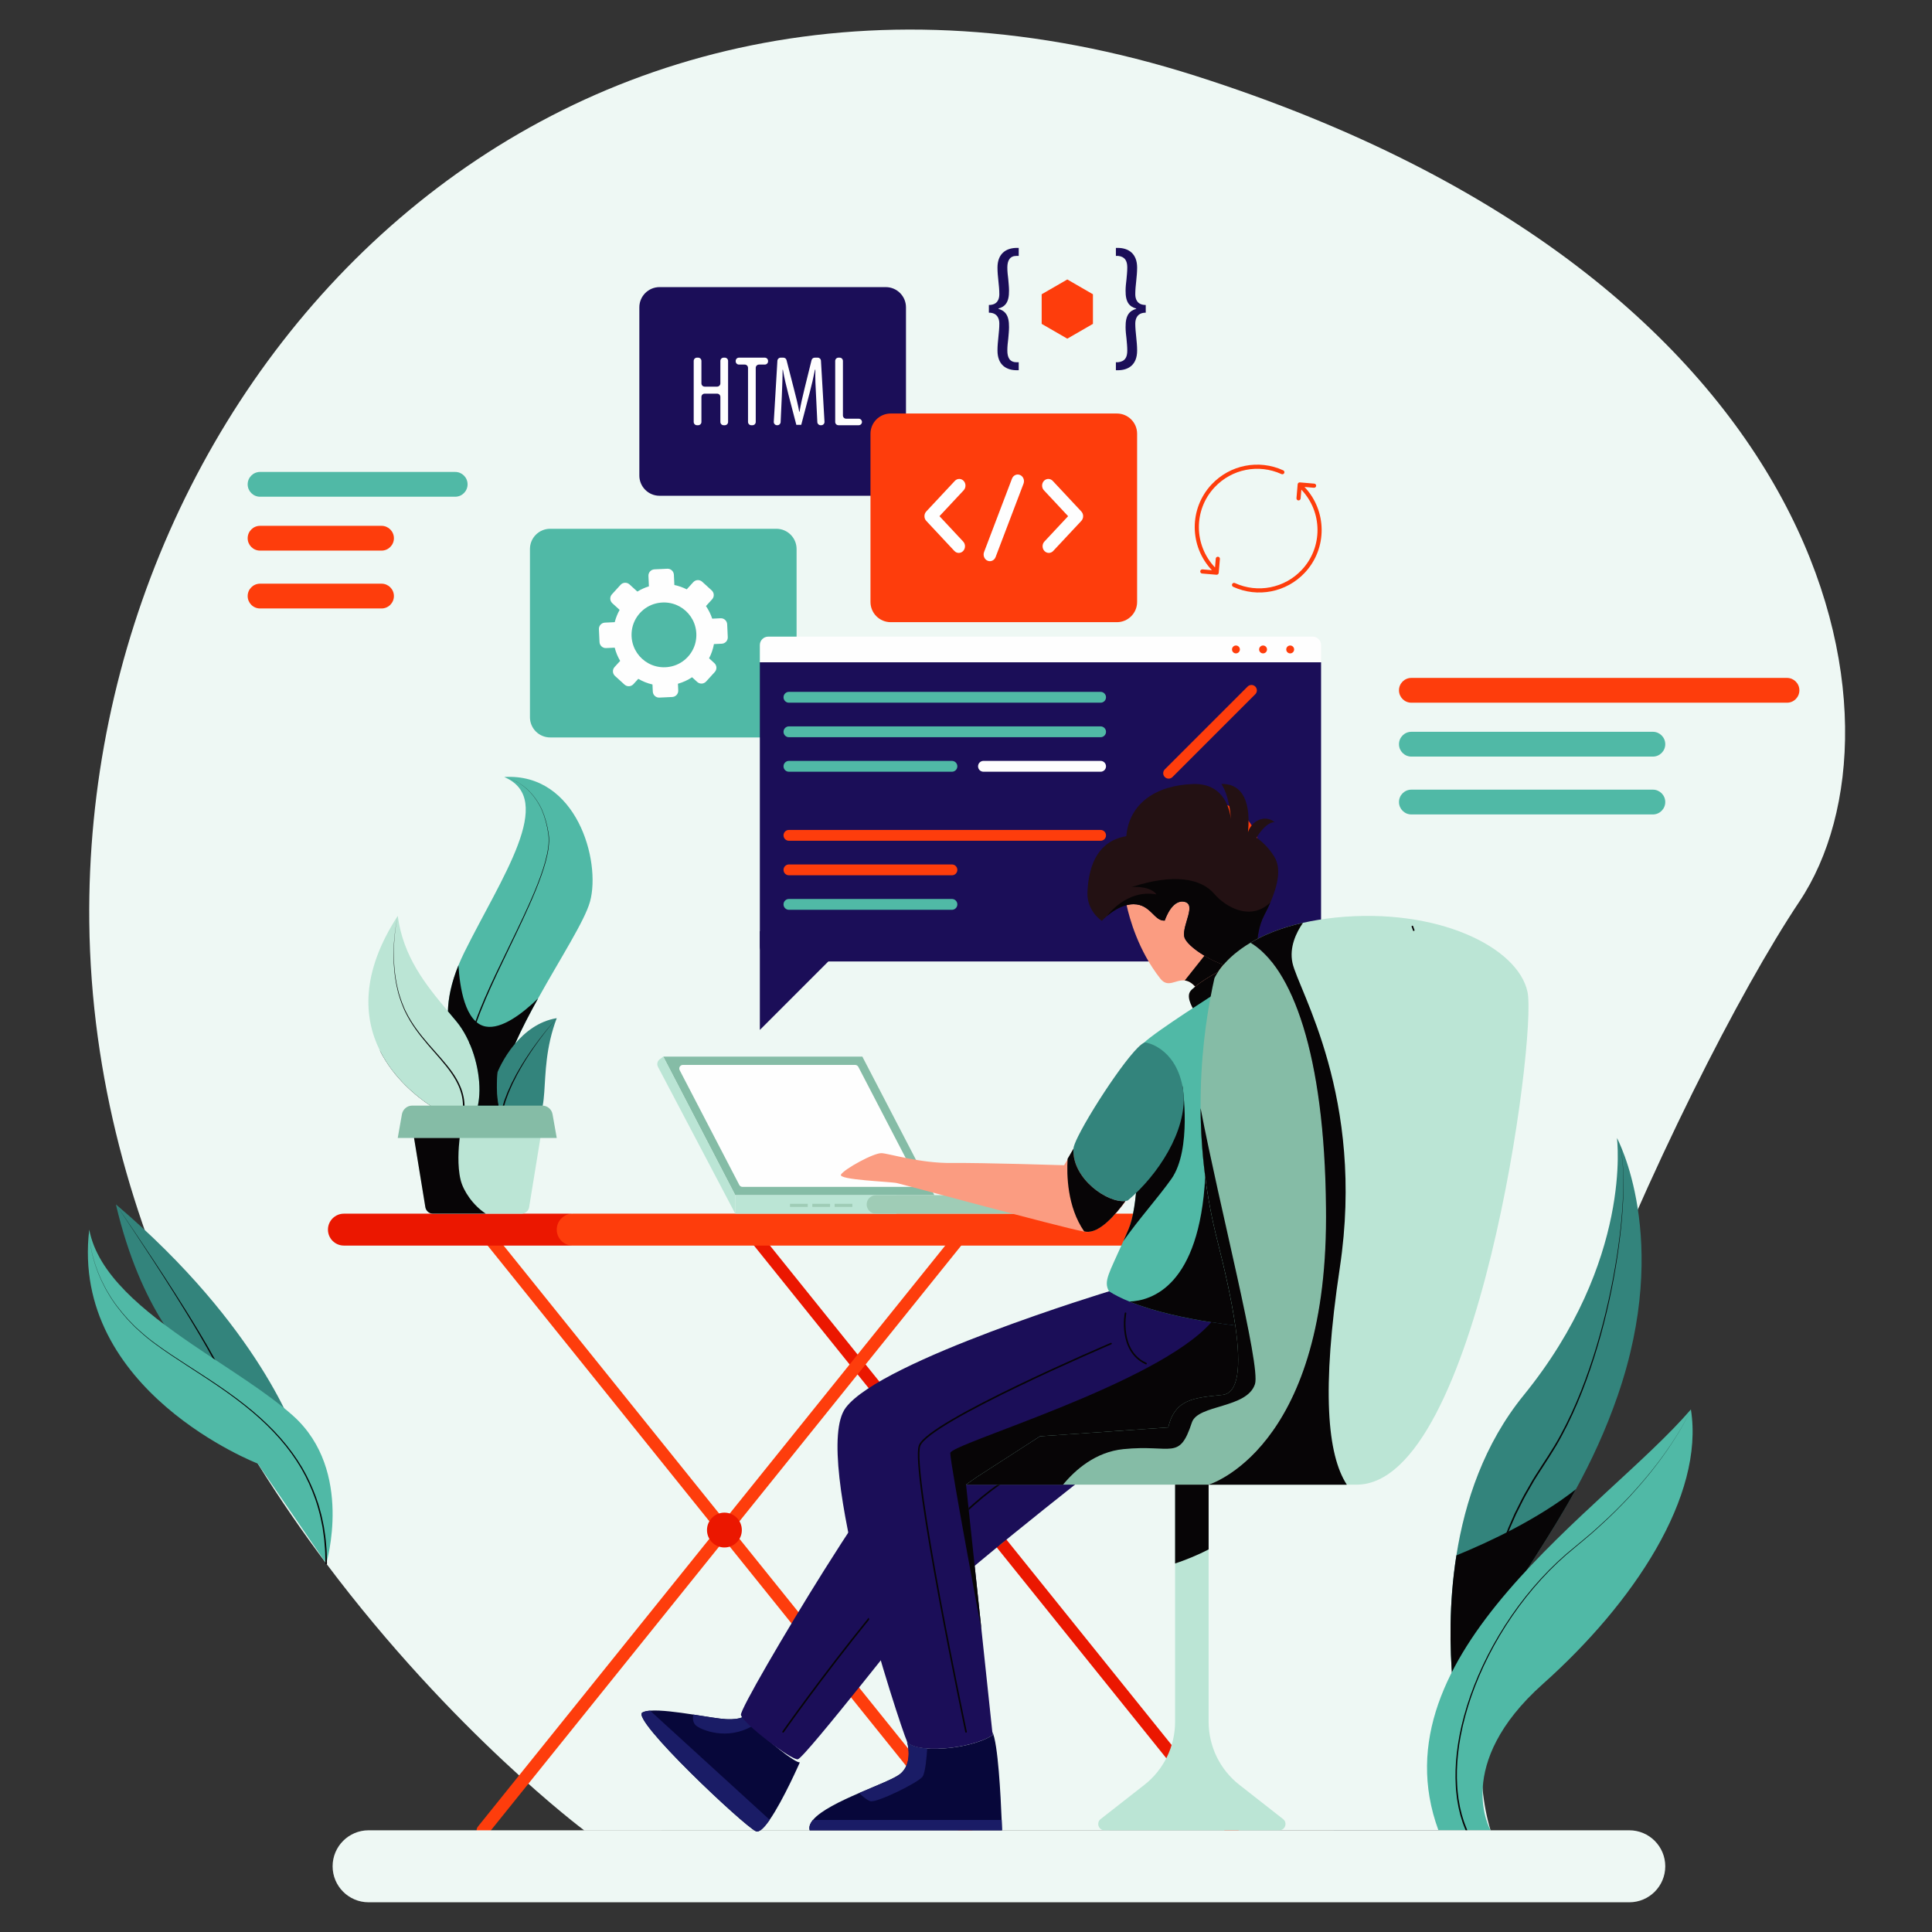 <svg xmlns="http://www.w3.org/2000/svg" viewBox="0 0 1000 1000" width="1000" height="1000" preserveAspectRatio="xMidYMid slice" style="width: 100%; height: 100%; transform: translate3d(0px, 0px, 0px);"><rect x="0" y="0" width="1000" height="1000" fill="#333333" stroke="none"/><defs><clipPath id="__lottie_element_2"><rect width="1000" height="1000" x="0" y="0"></rect></clipPath><clipPath id="__lottie_element_25"><path fill="#ffffff" clip-rule="nonzero" d=" M405.549,354.537 C405.549,354.537 405.549,472.339 405.549,472.339 C405.549,472.339 651.592,472.339 651.592,472.339 C651.592,472.339 651.592,354.537 651.592,354.537 C651.592,354.537 405.549,354.537 405.549,354.537" fill-opacity="1"></path></clipPath><clipPath id="__lottie_element_37"><path fill="#ffffff" clip-rule="nonzero" d=" M724.11,350.886 C724.11,350.886 724.11,421.556 724.11,421.556 C724.11,421.556 931.358,421.556 931.358,421.556 C931.358,421.556 931.358,350.886 931.358,350.886 C931.358,350.886 724.11,350.886 724.11,350.886" fill-opacity="1"></path></clipPath><clipPath id="__lottie_element_40"><path fill="#ffffff" clip-rule="nonzero" d=" M128.194,244.273 C128.194,244.273 128.194,314.943 128.194,314.943 C128.194,314.943 242.014,314.943 242.014,314.943 C242.014,314.943 242.014,244.273 242.014,244.273 C242.014,244.273 128.194,244.273 128.194,244.273" fill-opacity="1"></path></clipPath></defs><g clip-path="url(#__lottie_element_2)"><g transform="matrix(1,0,0,1,0,0)" opacity="1" style="display: block;"><g opacity="1" transform="matrix(1,0,0,1,517.874,473.731)"><path fill="rgb(238,248,244)" fill-opacity="1" d=" M413.486,-7.079 C352.219,84.649 221.48,368.34 253.638,473.624 C253.638,473.624 -215.399,473.731 -215.399,473.731 C-215.399,473.731 -283.175,423.27 -349.017,335.537 C-360.983,319.598 -372.884,302.412 -384.291,284.088 C-396.407,264.668 -407.964,243.96 -418.469,222.048 C-448.995,158.504 -470.777,84.864 -471.658,3.469 C-474.73,-278.289 -230.866,-540.154 100.88,-434.485 C432.626,-328.815 474.731,-98.807 413.486,-7.079z"></path></g><g opacity="1" transform="matrix(1,0,0,1,512.825,791.754)"><path fill="rgb(235,23,0)" fill-opacity="1" d=" M125.068,158.923 C124.126,158.923 123.192,158.512 122.555,157.721 C122.555,157.721 -127.578,-153.281 -127.578,-153.281 C-128.693,-154.668 -128.473,-156.697 -127.086,-157.813 C-125.7,-158.924 -123.672,-158.706 -122.556,-157.322 C-122.556,-157.322 127.577,153.68 127.577,153.68 C128.693,155.067 128.473,157.096 127.086,158.212 C126.49,158.69 125.777,158.923 125.068,158.923z"></path></g><g opacity="1" transform="matrix(1,0,0,1,374.957,791.754)"><path fill="rgb(254,61,12)" fill-opacity="1" d=" M-125.068,158.923 C-125.777,158.923 -126.491,158.69 -127.085,158.212 C-128.472,157.096 -128.692,155.067 -127.577,153.68 C-127.577,153.68 122.555,-157.322 122.555,-157.322 C123.675,-158.706 125.699,-158.924 127.086,-157.813 C128.473,-156.697 128.692,-154.668 127.576,-153.281 C127.576,-153.281 -122.555,157.721 -122.555,157.721 C-123.192,158.512 -124.126,158.923 -125.068,158.923z"></path></g><g opacity="1" transform="matrix(1,0,0,1,374.957,791.754)"><path fill="rgb(254,61,12)" fill-opacity="1" d=" M125.068,158.923 C124.126,158.923 123.193,158.512 122.555,157.721 C122.555,157.721 -127.577,-153.281 -127.577,-153.281 C-128.692,-154.668 -128.472,-156.697 -127.085,-157.813 C-125.697,-158.924 -123.67,-158.706 -122.555,-157.322 C-122.555,-157.322 127.576,153.68 127.576,153.68 C128.692,155.067 128.472,157.096 127.085,158.212 C126.489,158.69 125.777,158.923 125.068,158.923z"></path></g><g opacity="1" transform="matrix(1,0,0,1,236.108,636.453)"><path fill="rgb(235,23,0)" fill-opacity="1" d=" M58.105,8.256 C58.105,8.256 -58.104,8.256 -58.104,8.256 C-62.663,8.256 -66.36,4.56 -66.36,0 C-66.36,-4.559 -62.663,-8.256 -58.104,-8.256 C-58.104,-8.256 58.105,-8.256 58.105,-8.256 C62.665,-8.256 66.36,-4.559 66.36,0 C66.36,4.56 62.665,8.256 58.105,8.256z"></path></g><g opacity="1" transform="matrix(1,0,0,1,458.373,636.453)"><path fill="rgb(254,61,12)" fill-opacity="1" d=" M170.198,8.256 C170.198,8.256 -161.942,8.256 -161.942,8.256 C-166.502,8.256 -170.198,4.56 -170.198,0 C-170.198,-4.559 -166.502,-8.256 -161.942,-8.256 C-161.942,-8.256 170.198,-8.256 170.198,-8.256 C170.198,-8.256 170.198,8.256 170.198,8.256z"></path></g><g opacity="1" transform="matrix(1,0,0,1,374.957,791.954)"><path fill="rgb(235,23,0)" fill-opacity="1" d=" M9.019,0 C9.019,4.981 4.981,9.018 0,9.018 C-4.981,9.018 -9.018,4.981 -9.018,0 C-9.018,-4.981 -4.981,-9.018 0,-9.018 C4.981,-9.018 9.019,-4.981 9.019,0z"></path></g><g opacity="1" transform="matrix(1,0,0,1,512.824,791.954)"><path fill="rgb(254,200,40)" fill-opacity="1" d=" M9.018,0 C9.018,4.981 4.98,9.018 0,9.018 C-4.981,9.018 -9.019,4.981 -9.019,0 C-9.019,-4.981 -4.981,-9.018 0,-9.018 C4.98,-9.018 9.018,-4.981 9.018,0z"></path></g><g opacity="1" transform="matrix(1,0,0,1,413.461,582.763)"><path fill="rgb(133,188,166)" fill-opacity="1" d=" M-70.156,-35.86 C-70.156,-35.86 32.892,-35.86 32.892,-35.86 C32.892,-35.86 70.156,35.86 70.156,35.86 C70.156,35.86 -32.892,35.86 -32.892,35.86 C-32.892,35.86 -70.156,-35.86 -70.156,-35.86z"></path></g><g opacity="1" transform="matrix(1,0,0,1,413.462,582.763)"><path fill="rgb(254,254,254)" fill-opacity="1" d=" M-30.807,30.555 C-30.807,30.555 -61.662,-28.83 -61.662,-28.83 C-62.309,-30.076 -61.405,-31.563 -60.002,-31.563 C-60.002,-31.563 29.146,-31.563 29.146,-31.563 C29.844,-31.563 30.484,-31.175 30.806,-30.555 C30.806,-30.555 61.662,28.83 61.662,28.83 C62.309,30.075 61.405,31.563 60.002,31.563 C60.002,31.563 -29.147,31.563 -29.147,31.563 C-29.845,31.563 -30.485,31.174 -30.807,30.555z"></path></g><g opacity="1" transform="matrix(1,0,0,1,422.299,623.411)"><path fill="rgb(187,229,213)" fill-opacity="1" d=" M41.73,-4.787 C41.73,-4.787 -41.73,-4.787 -41.73,-4.787 C-41.73,-4.787 -41.73,4.787 -41.73,4.787 C-41.73,4.787 41.73,4.787 41.73,4.787 C41.73,4.787 41.73,-4.787 41.73,-4.787z"></path></g><g opacity="1" transform="matrix(1,0,0,1,494.554,623.411)"><path fill="rgb(159,204,182)" fill-opacity="1" d=" M41.179,-4.787 C41.179,-4.787 -41.179,-4.787 -41.179,-4.787 C-43.823,-4.787 -45.966,-2.644 -45.966,0 C-45.966,2.644 -43.823,4.787 -41.179,4.787 C-41.179,4.787 41.179,4.787 41.179,4.787 C43.823,4.787 45.966,2.644 45.966,0 C45.966,-2.644 43.823,-4.787 41.179,-4.787z"></path></g><g opacity="1" transform="matrix(1,0,0,1,360.215,587.551)"><path fill="rgb(187,229,213)" fill-opacity="1" d=" M20.354,31.073 C20.354,31.073 -16.91,-40.647 -16.91,-40.647 C-16.91,-40.647 -18.777,-39.246 -18.777,-39.246 C-19.984,-38.342 -20.354,-36.695 -19.652,-35.36 C-19.652,-35.36 20.354,40.647 20.354,40.647 C20.354,40.647 20.354,31.073 20.354,31.073z"></path></g><g opacity="1" transform="matrix(1,0,0,1,413.494,623.888)"><path fill="rgb(159,204,182)" fill-opacity="1" d=" M4.594,0.797 C4.594,0.797 -4.594,0.797 -4.594,0.797 C-4.594,0.797 -4.594,-0.797 -4.594,-0.797 C-4.594,-0.797 4.594,-0.797 4.594,-0.797 C4.594,-0.797 4.594,0.797 4.594,0.797z"></path></g><g opacity="1" transform="matrix(1,0,0,1,425.043,623.888)"><path fill="rgb(159,204,182)" fill-opacity="1" d=" M4.594,0.797 C4.594,0.797 -4.594,0.797 -4.594,0.797 C-4.594,0.797 -4.594,-0.797 -4.594,-0.797 C-4.594,-0.797 4.594,-0.797 4.594,-0.797 C4.594,-0.797 4.594,0.797 4.594,0.797z"></path></g><g opacity="1" transform="matrix(1,0,0,1,436.592,623.888)"><path fill="rgb(159,204,182)" fill-opacity="1" d=" M4.594,0.797 C4.594,0.797 -4.594,0.797 -4.594,0.797 C-4.594,0.797 -4.594,-0.797 -4.594,-0.797 C-4.594,-0.797 4.594,-0.797 4.594,-0.797 C4.594,-0.797 4.594,0.797 4.594,0.797z"></path></g><g opacity="1" transform="matrix(1,0,0,1,222.368,557.951)"><path fill="rgb(7,5,6)" fill-opacity="1" d=" M25.8,6.531 C25.757,9.324 25.499,11.966 24.984,14.307 C24.984,14.307 0.344,14.307 0.344,14.307 C-6.895,9.496 -18.711,-0.021 -25.8,-14.307 C-19.205,-7.132 -7.948,1.611 3.523,4.275 C13.534,6.595 20.988,5.607 25.8,6.531z"></path></g><g opacity="1" transform="matrix(1,0,0,1,267.276,497.2)"><path fill="rgb(80,185,166)" fill-opacity="1" d=" M38.12,-30.548 C35.37,-20.559 22.76,-1.182 11.246,19.569 C-1.343,42.212 -12.599,66.465 -8.195,81.867 C-7.1,85.734 -6.605,88.57 -6.605,90.611 C-6.563,97.313 -11.654,95.23 -16.788,91.428 C-22.03,87.54 -27.336,81.867 -27.336,81.867 C-27.336,81.867 -26.949,52.008 -26.949,52.008 C-26.949,52.008 -43.877,36.455 -29.978,2.427 C-29.097,0.279 -28.087,-1.955 -26.949,-4.275 C-7.809,-42.943 20.891,-83.521 -6.283,-95.014 C31.246,-97.313 43.877,-51.45 38.12,-30.548z"></path></g><g opacity="1" transform="matrix(1,0,0,1,262.924,478.978)"><path fill="rgb(7,5,6)" fill-opacity="1" d=" M-1.932,-76.79 C-1.932,-76.79 -1.268,-76.681 -0.061,-76.32 C1.139,-75.944 2.875,-75.281 4.927,-74.133 C6.982,-72.998 9.33,-71.307 11.571,-68.913 C13.815,-66.532 15.959,-63.465 17.634,-59.787 C19.236,-56.08 20.408,-51.842 21.077,-47.264 C21.435,-44.976 21.31,-42.561 21.014,-40.159 C20.706,-37.748 20.165,-35.32 19.508,-32.886 C18.183,-28.018 16.384,-23.119 14.39,-18.22 C12.393,-13.32 10.198,-8.413 7.936,-3.54 C3.41,6.207 -1.357,15.835 -5.617,24.956 C-9.882,34.072 -13.654,42.685 -16.296,50.278 C-17.613,54.073 -18.67,57.605 -19.366,60.785 C-20.082,63.96 -20.443,66.777 -20.497,69.096 C-20.566,71.416 -20.323,73.224 -20.05,74.418 C-19.93,75.022 -19.78,75.468 -19.684,75.769 C-19.59,76.07 -19.541,76.225 -19.541,76.225 C-19.541,76.225 -19.53,76.26 -19.53,76.26 C-19.463,76.476 -19.583,76.705 -19.798,76.772 C-20.014,76.84 -20.243,76.72 -20.311,76.504 C-20.311,76.504 -20.311,76.502 -20.311,76.502 C-20.311,76.502 -20.362,76.338 -20.461,76.019 C-20.561,75.7 -20.717,75.228 -20.84,74.594 C-21.121,73.338 -21.363,71.455 -21.28,69.074 C-21.213,66.694 -20.83,63.828 -20.091,60.621 C-19.372,57.408 -18.29,53.857 -16.948,50.049 C-14.255,42.431 -10.435,33.821 -6.123,24.718 C-1.816,15.61 2.996,6.005 7.565,-3.713 C9.849,-8.572 12.064,-13.463 14.082,-18.346 C16.096,-23.228 17.915,-28.109 19.258,-32.955 C20.568,-37.782 21.507,-42.662 20.889,-47.238 C20.244,-51.804 19.096,-56.033 17.518,-59.735 C15.866,-63.408 13.743,-66.475 11.516,-68.861 C9.293,-71.26 6.957,-72.96 4.909,-74.102 C2.865,-75.259 1.134,-75.929 -0.064,-76.311 C-1.268,-76.678 -1.932,-76.79 -1.932,-76.79z"></path></g><g opacity="1" transform="matrix(1,0,0,1,272.293,555.974)"><path fill="rgb(51,132,124)" fill-opacity="1" d=" M15.875,-28.979 C4.404,1.268 15.875,24.21 -1.354,27.476 C-9.237,28.979 -12.718,23.136 -14.157,16.348 C-15.875,8.314 -14.737,-1.031 -14.737,-1.031 C-14.737,-1.031 -11.815,-8.507 -5.672,-15.768 C-0.666,-21.675 6.444,-27.432 15.875,-28.979z"></path></g><g opacity="1" transform="matrix(1,0,0,1,217.395,531.066)"><path fill="rgb(187,229,213)" fill-opacity="1" d=" M30.773,33.415 C30.709,40.461 29.119,46.434 25.854,49.57 C25.531,49.893 25.209,50.171 24.908,50.407 C16.767,57.002 11.568,44.93 11.568,44.93 C11.568,44.93 -10.086,34.253 -20.827,12.577 C-29.054,-4.071 -30.88,-27.229 -11.525,-57.003 C-8.689,-35.8 2.932,-21.364 14.447,-7.659 C14.447,-7.659 14.447,-7.637 14.447,-7.637 C15.886,-5.919 17.304,-4.243 18.722,-2.546 C26.691,7.013 30.88,21.707 30.773,33.415z"></path></g><g opacity="1" transform="matrix(1,0,0,1,222.076,524.864)"><path fill="rgb(7,5,6)" fill-opacity="1" d=" M-16.213,-50.796 C-16.213,-50.796 -16.626,-49.097 -17.091,-46.077 C-17.319,-44.567 -17.566,-42.729 -17.768,-40.611 C-17.964,-38.494 -18.141,-36.099 -18.188,-33.482 C-18.22,-32.174 -18.243,-30.811 -18.191,-29.401 C-18.174,-28.696 -18.157,-27.979 -18.139,-27.251 C-18.09,-26.525 -18.04,-25.787 -17.99,-25.04 C-17.806,-22.048 -17.371,-18.912 -16.767,-15.702 C-16.464,-14.097 -16.012,-12.496 -15.635,-10.859 C-15.102,-9.266 -14.657,-7.62 -14.033,-6.025 C-13.708,-5.233 -13.382,-4.437 -13.055,-3.639 C-13.055,-3.639 -12.559,-2.446 -12.559,-2.446 C-12.559,-2.446 -11.989,-1.275 -11.989,-1.275 C-11.233,0.291 -10.372,1.794 -9.48,3.291 C-5.839,9.24 -1.216,14.499 3.134,19.38 C5.31,21.826 7.411,24.2 9.3,26.545 C11.194,28.884 12.861,31.211 14.186,33.497 C15.518,35.778 16.502,38.015 17.145,40.073 C17.798,42.129 18.123,43.997 18.247,45.542 C18.336,46.313 18.354,47.005 18.356,47.607 C18.38,48.21 18.368,48.722 18.335,49.136 C18.291,49.965 18.268,50.407 18.268,50.407 C18.256,50.633 18.064,50.806 17.838,50.795 C17.612,50.783 17.439,50.59 17.451,50.365 C17.451,50.365 17.451,50.362 17.451,50.362 C17.451,50.362 17.453,50.333 17.453,50.333 C17.453,50.333 17.478,49.904 17.526,49.099 C17.562,48.697 17.577,48.2 17.558,47.616 C17.56,47.031 17.548,46.359 17.467,45.611 C17.358,44.112 17.056,42.298 16.435,40.293 C15.824,38.286 14.881,36.094 13.588,33.843 C12.302,31.587 10.673,29.274 8.809,26.937 C6.95,24.594 4.872,22.212 2.715,19.75 C-1.599,14.837 -6.209,9.517 -9.83,3.504 C-10.714,1.995 -11.578,0.459 -12.324,-1.114 C-12.324,-1.114 -12.885,-2.29 -12.885,-2.29 C-13.062,-2.694 -13.213,-3.097 -13.378,-3.5 C-13.702,-4.306 -14.024,-5.109 -14.345,-5.909 C-14.96,-7.518 -15.396,-9.176 -15.919,-10.781 C-16.287,-12.428 -16.728,-14.04 -17.021,-15.653 C-17.604,-18.879 -18.017,-22.027 -18.18,-25.027 C-18.224,-25.776 -18.269,-26.516 -18.312,-27.244 C-18.325,-27.974 -18.337,-28.692 -18.349,-29.398 C-18.391,-30.811 -18.357,-32.176 -18.316,-33.486 C-18.249,-36.105 -18.054,-38.501 -17.843,-40.619 C-17.626,-42.736 -17.364,-44.574 -17.126,-46.083 C-16.639,-49.1 -16.213,-50.796 -16.213,-50.796z"></path></g><g opacity="1" transform="matrix(1,0,0,1,273.42,553.245)"><path fill="rgb(7,5,6)" fill-opacity="1" d=" M14.755,-26.25 C14.755,-26.25 14.121,-25.551 13.057,-24.29 C11.983,-23.037 10.497,-21.206 8.745,-18.985 C7.894,-17.856 6.942,-16.656 5.99,-15.345 C5.035,-14.036 4.016,-12.664 3.023,-11.202 C2.001,-9.76 0.992,-8.239 -0.013,-6.679 C-1.051,-5.142 -1.991,-3.507 -2.98,-1.905 C-3.955,-0.294 -4.832,1.374 -5.748,2.985 C-6.591,4.634 -7.414,6.261 -8.187,7.846 C-8.887,9.464 -9.601,11.012 -10.21,12.506 C-10.766,14.021 -11.292,15.453 -11.777,16.775 C-12.163,18.127 -12.516,19.367 -12.828,20.466 C-13.185,21.554 -13.28,22.551 -13.458,23.349 C-13.762,24.957 -13.936,25.875 -13.936,25.875 C-13.936,25.875 -13.944,25.917 -13.944,25.917 C-13.986,26.139 -14.2,26.284 -14.422,26.242 C-14.644,26.2 -14.79,25.987 -14.748,25.765 C-14.747,25.764 -14.747,25.76 -14.746,25.759 C-14.746,25.759 -14.557,24.827 -14.226,23.195 C-14.035,22.387 -13.922,21.373 -13.547,20.276 C-13.215,19.169 -12.841,17.919 -12.432,16.555 C-11.924,15.228 -11.374,13.79 -10.792,12.269 C-10.158,10.771 -9.418,9.223 -8.692,7.605 C-7.893,6.022 -7.044,4.398 -6.175,2.753 C-5.233,1.148 -4.33,-0.513 -3.331,-2.116 C-2.317,-3.71 -1.352,-5.335 -0.291,-6.862 C0.737,-8.411 1.768,-9.921 2.811,-11.351 C3.825,-12.802 4.864,-14.161 5.838,-15.458 C6.809,-16.758 7.778,-17.947 8.645,-19.065 C10.428,-21.263 11.939,-23.074 13.03,-24.313 C14.112,-25.56 14.755,-26.25 14.755,-26.25z"></path></g><g opacity="1" transform="matrix(1,0,0,1,247.019,601.635)"><path fill="rgb(187,229,213)" fill-opacity="1" d=" M34.189,-21.815 C34.189,-21.815 26.841,23.297 26.841,23.297 C26.476,25.188 24.822,26.562 22.888,26.562 C22.888,26.562 -22.889,26.562 -22.889,26.562 C-24.823,26.562 -26.476,25.188 -26.841,23.297 C-26.841,23.297 -32.813,-13.33 -32.813,-13.33 C-32.813,-13.33 -34.188,-21.815 -34.188,-21.815 C-34.639,-24.286 -32.749,-26.562 -30.236,-26.562 C-30.236,-26.562 30.236,-26.562 30.236,-26.562 C32.75,-26.562 34.64,-24.286 34.189,-21.815z"></path></g><g opacity="1" transform="matrix(1,0,0,1,247.019,580.636)"><path fill="rgb(133,188,166)" fill-opacity="1" d=" M41.148,8.378 C41.148,8.378 -41.148,8.378 -41.148,8.378 C-41.148,8.378 -38.98,-3.91 -38.98,-3.91 C-38.507,-6.488 -36.273,-8.378 -33.652,-8.378 C-33.652,-8.378 33.672,-8.378 33.672,-8.378 C36.271,-8.378 38.527,-6.488 38.978,-3.91 C38.978,-3.91 41.148,8.378 41.148,8.378z"></path></g><g opacity="1" transform="matrix(1,0,0,1,255.182,535.943)"><path fill="rgb(7,5,6)" fill-opacity="1" d=" M2.374,19.001 C2.374,19.001 1.235,28.303 2.933,36.316 C2.933,36.316 -7.83,36.316 -7.83,36.316 C-7.315,33.974 -7.057,31.332 -7.014,28.539 C-6.906,16.831 -11.095,2.138 -19.065,-7.422 C-20.483,-9.119 -21.901,-10.795 -23.34,-12.513 C-23.34,-12.513 -23.34,-12.534 -23.34,-12.534 C-23.168,-19.13 -21.664,-27.035 -17.884,-36.315 C-17.261,-25.467 -14.597,-6.606 -3.77,-4.608 C4.458,-3.104 15.177,-11.267 23.34,-19.173 C19.023,-11.418 14.876,-3.469 11.439,4.264 C5.295,11.525 2.374,19.001 2.374,19.001z"></path></g><g opacity="1" transform="matrix(1,0,0,1,232.884,608.606)"><path fill="rgb(7,5,6)" fill-opacity="1" d=" M18.571,19.592 C18.571,19.592 -8.754,19.592 -8.754,19.592 C-10.688,19.592 -12.342,18.217 -12.707,16.327 C-12.707,16.327 -18.571,-19.591 -18.571,-19.591 C-18.571,-19.591 5.037,-19.591 5.037,-19.591 C4.457,-14.564 3.748,-5.177 5.531,2.106 C6.928,7.884 11.997,15.317 18.571,19.592z"></path></g><g opacity="1" transform="matrix(1,0,0,1,805.669,743.684)"><path fill="rgb(51,132,124)" fill-opacity="1" d=" M31.685,-21.439 C25.391,-3.179 17.872,12.76 10.01,27.153 C-17.165,76.798 -48.722,108.377 -49.904,154.67 C-49.904,154.67 -59.699,111.062 -51.837,61.374 C-47.433,33.469 -37.466,3.652 -17.079,-21.439 C39.655,-91.213 31.255,-154.67 31.255,-154.67 C31.255,-154.67 59.698,-102.619 31.685,-21.439z"></path></g><g opacity="1" transform="matrix(1,0,0,1,805.495,716.646)"><path fill="rgb(7,5,6)" fill-opacity="1" d=" M-34.333,127.277 C-34.333,127.277 -34.385,127.026 -34.445,126.507 C-34.52,125.99 -34.598,125.229 -34.672,124.241 C-34.765,123.252 -34.787,122.03 -34.839,120.594 C-34.816,119.16 -34.871,117.507 -34.739,115.665 C-34.623,111.97 -34.06,107.517 -33.228,102.448 C-32.971,101.19 -32.705,99.891 -32.432,98.554 C-32.295,97.886 -32.155,97.208 -32.013,96.521 C-31.837,95.842 -31.659,95.154 -31.478,94.457 C-31.116,93.062 -30.745,91.632 -30.366,90.168 C-29.94,88.718 -29.451,87.25 -28.98,85.742 C-28.098,82.704 -26.859,79.653 -25.672,76.461 C-25.11,74.852 -24.369,73.285 -23.671,71.671 C-22.965,70.062 -22.247,68.427 -21.52,66.77 C-20.709,65.153 -19.887,63.514 -19.055,61.855 C-18.196,60.21 -17.426,58.491 -16.466,56.851 C-15.523,55.203 -14.57,53.537 -13.607,51.855 C-12.643,50.173 -11.7,48.457 -10.596,46.821 C-6.383,40.139 -1.705,33.481 2.194,26.211 C6.148,18.967 9.649,11.328 12.759,3.536 C18.967,-12.06 23.667,-28.237 27.084,-43.602 C30.502,-58.971 32.695,-73.533 33.828,-86.08 C34.92,-98.627 34.999,-109.17 34.17,-116.478 C33.749,-120.124 33.216,-122.979 32.556,-124.836 C32.303,-125.791 31.944,-126.461 31.744,-126.928 C31.536,-127.392 31.428,-127.632 31.428,-127.632 C31.428,-127.632 31.537,-127.393 31.747,-126.93 C31.949,-126.463 32.312,-125.795 32.569,-124.841 C33.239,-122.985 33.786,-120.131 34.224,-116.484 C35.088,-109.175 35.059,-98.624 34.024,-86.063 C32.949,-73.502 30.823,-58.919 27.473,-43.516 C24.124,-28.118 19.495,-11.896 13.345,3.768 C10.263,11.594 6.788,19.274 2.851,26.568 C-1.039,33.905 -5.702,40.62 -9.9,47.252 C-11.001,48.883 -11.939,50.592 -12.9,52.267 C-13.859,53.942 -14.808,55.601 -15.748,57.243 C-16.703,58.876 -17.47,60.587 -18.325,62.224 C-19.153,63.876 -19.972,65.508 -20.779,67.118 C-21.503,68.767 -22.217,70.393 -22.92,71.995 C-23.614,73.601 -24.352,75.16 -24.911,76.761 C-26.09,79.936 -27.325,82.972 -28.201,85.991 C-28.668,87.491 -29.155,88.951 -29.579,90.393 C-29.956,91.847 -30.324,93.269 -30.684,94.654 C-30.863,95.347 -31.041,96.031 -31.216,96.705 C-31.356,97.388 -31.495,98.061 -31.632,98.725 C-31.903,100.053 -32.167,101.343 -32.422,102.592 C-33.248,107.624 -33.807,112.043 -33.921,115.702 C-34.053,117.528 -33.997,119.161 -34.021,120.581 C-33.969,121.997 -33.948,123.207 -33.856,124.178 C-33.783,125.154 -33.707,125.894 -33.635,126.385 C-33.58,126.877 -33.526,127.141 -33.526,127.141 C-33.481,127.363 -33.623,127.579 -33.844,127.624 C-34.066,127.669 -34.282,127.527 -34.327,127.305 C-34.327,127.305 -34.333,127.277 -34.333,127.277z"></path></g><g opacity="1" transform="matrix(1,0,0,1,783.229,834.596)"><path fill="rgb(7,5,6)" fill-opacity="1" d=" M32.451,-63.759 C5.276,-14.114 -26.281,17.464 -27.462,63.758 C-27.462,63.758 -37.258,20.15 -29.396,-29.538 C-11.781,-36.735 12.988,-48.464 32.451,-63.759z"></path></g><g opacity="1" transform="matrix(1,0,0,1,796.597,838.445)"><path fill="rgb(80,185,166)" fill-opacity="1" d=" M-25.077,108.917 C-25.077,108.917 -44.921,74.988 2.042,33.122 C49.004,-8.745 85.758,-64.118 78.611,-108.917 C33.69,-56.728 -85.758,17.276 -52.067,108.91 C-52.067,108.91 -25.077,108.917 -25.077,108.917z"></path></g><g opacity="1" transform="matrix(1,0,0,1,814.283,838.703)"><path fill="rgb(7,5,6)" fill-opacity="1" d=" M60.925,-109.176 C60.925,-109.176 60.544,-108.232 59.697,-106.523 C58.866,-104.807 57.568,-102.328 55.78,-99.251 C54.875,-97.718 53.88,-96.017 52.712,-94.217 C51.588,-92.389 50.277,-90.475 48.884,-88.424 C47.498,-86.368 45.905,-84.264 44.281,-82.006 C43.429,-80.907 42.554,-79.78 41.659,-78.627 C40.768,-77.47 39.856,-76.287 38.865,-75.126 C36.915,-72.779 34.907,-70.314 32.683,-67.888 C31.584,-66.665 30.486,-65.402 29.335,-64.153 C28.16,-62.926 26.968,-61.68 25.759,-60.417 C20.93,-55.357 15.54,-50.315 9.84,-45.244 C6.966,-42.736 3.954,-40.291 0.954,-37.758 C-0.549,-36.498 -2.061,-35.23 -3.58,-33.956 C-5.045,-32.621 -6.541,-31.308 -7.999,-29.94 C-13.814,-24.447 -19.294,-18.419 -24.331,-12.044 C-34.412,0.705 -42.695,14.844 -48.66,28.853 C-54.648,42.857 -58.267,56.748 -59.575,68.844 C-60.239,74.891 -60.335,80.481 -60.042,85.406 C-59.946,87.875 -59.609,90.161 -59.373,92.282 C-59.187,93.332 -59.009,94.34 -58.839,95.303 C-58.75,95.784 -58.678,96.256 -58.581,96.712 C-58.471,97.164 -58.364,97.605 -58.259,98.035 C-58.051,98.895 -57.854,99.708 -57.668,100.474 C-57.466,101.235 -57.22,101.932 -57.022,102.589 C-56.616,103.901 -56.271,105.017 -55.894,105.887 C-55.2,107.649 -54.83,108.588 -54.83,108.588 C-54.83,108.588 -54.819,108.616 -54.819,108.616 C-54.736,108.826 -54.84,109.064 -55.05,109.147 C-55.26,109.229 -55.498,109.126 -55.58,108.916 C-55.58,108.916 -55.581,108.915 -55.581,108.915 C-55.581,108.915 -55.953,107.961 -56.651,106.172 C-57.03,105.288 -57.377,104.156 -57.784,102.826 C-57.983,102.159 -58.23,101.452 -58.431,100.681 C-58.617,99.906 -58.814,99.082 -59.022,98.212 C-59.127,97.777 -59.233,97.33 -59.343,96.871 C-59.44,96.411 -59.511,95.933 -59.6,95.447 C-59.769,94.473 -59.946,93.454 -60.13,92.392 C-60.362,90.249 -60.695,87.939 -60.783,85.449 C-61.063,80.48 -60.949,74.849 -60.261,68.767 C-58.906,56.601 -55.226,42.664 -49.175,28.633 C-43.146,14.597 -34.796,0.448 -24.651,-12.298 C-19.583,-18.672 -14.072,-24.696 -8.227,-30.183 C-6.761,-31.55 -5.255,-32.863 -3.782,-34.196 C-2.257,-35.467 -0.74,-36.732 0.768,-37.988 C3.773,-40.509 6.791,-42.942 9.669,-45.439 C15.38,-50.487 20.781,-55.508 25.623,-60.549 C26.834,-61.807 28.03,-63.049 29.207,-64.271 C30.361,-65.516 31.463,-66.774 32.565,-67.993 C34.795,-70.411 36.81,-72.868 38.766,-75.207 C39.76,-76.364 40.675,-77.544 41.57,-78.697 C42.468,-79.847 43.346,-80.971 44.201,-82.067 C45.831,-84.318 47.43,-86.416 48.822,-88.467 C50.22,-90.512 51.538,-92.422 52.667,-94.246 C53.84,-96.041 54.84,-97.739 55.749,-99.268 C57.546,-102.34 58.852,-104.814 59.688,-106.528 C60.541,-108.233 60.925,-109.176 60.925,-109.176z"></path></g><g opacity="1" transform="matrix(1,0,0,1,106.706,683.548)"><path fill="rgb(51,132,124)" fill-opacity="1" d=" M-9.188,18.026 C-9.188,18.026 -33.69,-4.304 -46.707,-60.137 C28.331,3.478 46.708,60.137 46.708,60.137 C46.708,60.137 -9.188,18.026 -9.188,18.026z"></path></g><g opacity="1" transform="matrix(1,0,0,1,88.828,670.134)"><path fill="rgb(7,5,6)" fill-opacity="1" d=" M-28.83,-46.723 C-28.83,-46.723 -13.256,-24.257 1.472,-1.224 C3.297,1.665 5.157,4.532 6.926,7.394 C8.7,10.252 10.472,13.049 12.119,15.798 C13.782,18.537 15.398,21.18 16.867,23.725 C18.358,26.256 19.762,28.653 20.995,30.903 C22.25,33.14 23.404,35.19 24.345,37.053 C25.29,38.913 26.194,40.491 26.799,41.867 C28.067,44.587 28.791,46.141 28.791,46.141 C28.887,46.346 28.798,46.59 28.594,46.685 C28.389,46.78 28.145,46.692 28.05,46.487 C28.05,46.487 28.049,46.484 28.049,46.484 C28.049,46.484 28.038,46.461 28.038,46.461 C28.038,46.461 27.33,44.913 26.092,42.205 C25.503,40.837 24.612,39.254 23.686,37.395 C22.763,35.533 21.627,33.48 20.391,31.239 C19.178,28.984 17.794,26.58 16.324,24.041 C14.876,21.489 13.281,18.836 11.64,16.087 C10.015,13.329 8.265,10.52 6.514,7.65 C4.767,4.777 2.93,1.897 1.126,-1.004 C-13.424,-24.14 -28.83,-46.723 -28.83,-46.723z"></path></g><g opacity="1" transform="matrix(1,0,0,1,109.77,722.858)"><path fill="rgb(80,185,166)" fill-opacity="1" d=" M42.116,10.107 C28.625,-2.052 8.646,-14.103 -10.365,-27.078 C-35.65,-44.328 -59.215,-63.275 -63.576,-86.411 C-73.501,-2.911 23.62,34.682 23.62,34.682 C23.62,34.682 23.813,34.962 23.813,34.962 C23.813,34.962 59.087,86.411 59.087,86.411 C59.087,86.411 73.501,38.442 42.116,10.107z"></path></g><g opacity="1" transform="matrix(1,0,0,1,107.724,723.068)"><path fill="rgb(7,5,6)" fill-opacity="1" d=" M-61.529,-86.622 C-61.529,-86.622 -61.574,-85.751 -61.48,-84.122 C-61.374,-82.497 -61.189,-80.104 -60.604,-77.114 C-60.37,-75.609 -59.924,-73.98 -59.507,-72.195 C-58.976,-70.439 -58.478,-68.516 -57.707,-66.538 C-57.044,-64.522 -56.09,-62.475 -55.151,-60.292 C-54.64,-59.219 -54.056,-58.148 -53.491,-57.035 C-53.201,-56.482 -52.923,-55.915 -52.614,-55.357 C-52.283,-54.812 -51.947,-54.26 -51.609,-53.703 C-49.014,-49.172 -45.526,-44.686 -41.532,-40.253 C-40.493,-39.18 -39.44,-38.092 -38.374,-36.991 C-37.857,-36.424 -37.278,-35.914 -36.693,-35.404 C-36.113,-34.89 -35.53,-34.372 -34.943,-33.852 C-32.627,-31.741 -30.136,-29.709 -27.498,-27.796 C-22.263,-23.911 -16.601,-20.243 -10.845,-16.53 C-5.086,-12.819 0.781,-9.069 6.526,-5.129 C12.273,-1.197 17.881,2.953 23.138,7.365 C28.393,11.775 33.284,16.464 37.596,21.384 C41.914,26.298 45.639,31.443 48.701,36.607 C51.741,41.787 54.054,46.994 55.855,51.911 C56.276,53.152 56.687,54.367 57.089,55.555 C57.484,56.745 57.758,57.941 58.085,59.089 C58.769,61.38 59.179,63.61 59.614,65.694 C59.722,66.215 59.829,66.728 59.933,67.232 C60.009,67.741 60.083,68.242 60.157,68.734 C60.299,69.718 60.437,70.667 60.569,71.578 C60.878,73.396 60.96,75.089 61.103,76.61 C61.425,79.652 61.416,82.056 61.473,83.692 C61.518,85.328 61.542,86.201 61.542,86.201 C61.549,86.427 61.371,86.615 61.145,86.621 C60.919,86.628 60.731,86.45 60.724,86.224 C60.724,86.224 60.724,86.222 60.724,86.222 C60.724,86.222 60.724,86.2 60.724,86.2 C60.724,86.2 60.703,85.333 60.664,83.708 C60.613,82.083 60.631,79.695 60.322,76.674 C60.186,75.164 60.112,73.482 59.811,71.677 C59.683,70.772 59.55,69.83 59.412,68.853 C59.341,68.364 59.269,67.867 59.196,67.361 C59.094,66.861 58.99,66.351 58.885,65.834 C58.46,63.765 58.062,61.549 57.392,59.274 C57.07,58.134 56.803,56.945 56.416,55.763 C56.021,54.583 55.617,53.376 55.205,52.143 C53.435,47.258 51.159,42.081 48.159,36.925 C45.137,31.785 41.453,26.658 37.175,21.752 C32.902,16.841 28.048,12.153 22.825,7.736 C17.601,3.318 12.019,-0.844 6.293,-4.792 C0.571,-8.748 -5.28,-12.518 -11.026,-16.251 C-16.77,-19.986 -22.421,-23.676 -27.654,-27.59 C-30.293,-29.518 -32.773,-31.556 -35.092,-33.685 C-35.678,-34.208 -36.261,-34.729 -36.84,-35.247 C-37.424,-35.76 -38.002,-36.273 -38.519,-36.844 C-39.583,-37.951 -40.635,-39.045 -41.672,-40.125 C-45.659,-44.582 -49.136,-49.09 -51.719,-53.638 C-52.056,-54.197 -52.39,-54.751 -52.72,-55.298 C-53.027,-55.858 -53.303,-56.427 -53.592,-56.982 C-54.153,-58.098 -54.734,-59.174 -55.242,-60.249 C-56.175,-62.44 -57.122,-64.492 -57.779,-66.513 C-58.542,-68.495 -59.034,-70.422 -59.559,-72.181 C-59.97,-73.97 -60.41,-75.601 -60.639,-77.108 C-61.213,-80.101 -61.389,-82.495 -61.489,-84.122 C-61.577,-85.751 -61.529,-86.622 -61.529,-86.622z"></path></g><g opacity="1" transform="matrix(1,0,0,1,517.048,965.988)"><path fill="rgb(238,248,244)" fill-opacity="1" d=" M326.254,18.634 C326.254,18.634 -326.254,18.634 -326.254,18.634 C-336.545,18.634 -344.888,10.292 -344.888,0.001 C-344.888,-10.29 -336.545,-18.633 -326.254,-18.633 C-326.254,-18.633 326.254,-18.633 326.254,-18.633 C336.545,-18.633 344.888,-10.29 344.888,0.001 C344.888,10.292 336.545,18.634 326.254,18.634z"></path></g></g><g transform="matrix(1,0.02,-0.02,1,12.301,-11.191)" opacity="1" style="display: block;"><g opacity="1" transform="matrix(1,0,0,1,508.111,616.565)"><path fill="rgb(251,156,129)" fill-opacity="1" d=" M74.446,5.059 C69.634,11.761 61.02,21.987 53.931,20.956 C53.673,20.913 53.394,20.87 53.05,20.805 C39.516,18.421 -40.074,-1.536 -43.834,-2.288 C-47.657,-3.04 -74.446,-3.298 -72.92,-6.112 C-71.395,-8.926 -56.078,-17.841 -51.997,-17.626 C-47.915,-17.411 -31.825,-12.75 -15.757,-13.265 C0.333,-13.759 42.438,-13.265 42.438,-13.265 C42.438,-13.265 44.479,-16.788 44.479,-16.788 C44.479,-16.788 47.486,-21.987 47.486,-21.987 C46.648,-6.391 65.445,6.326 74.446,5.059z"></path></g></g><g transform="matrix(0.999,0.05,-0.05,0.999,46.969,-18.154)" opacity="1" style="display: block;"><g opacity="1" transform="matrix(1,0,0,1,368.693,917.549)"><path fill="rgb(7,7,58)" fill-opacity="1" d=" M44.285,-6.95 C44.285,-6.95 36.723,12.986 30.171,23.534 C27.572,27.744 25.102,30.473 23.361,29.807 C17.239,27.508 -44.285,-24.802 -38.399,-28.625 C-37.54,-29.184 -36.165,-29.57 -34.446,-29.784 C-29.097,-30.472 -20.225,-29.721 -12.019,-28.883 C-4.973,-28.153 1.579,-27.357 4.994,-27.357 C13.673,-27.357 14.812,-29.914 14.812,-29.914 C15.005,-28.905 16.638,-26.992 19.065,-24.672 C26.67,-17.454 41.965,-6.37 44.285,-6.95z"></path></g><g opacity="1" transform="matrix(1,0,0,1,372.108,894.574)"><path fill="rgb(26,28,102)" fill-opacity="1" d=" M15.65,-1.697 C2.611,6.939 -10.989,1.74 -13.674,-0.236 C-15.65,-1.676 -15.65,-4.361 -15.435,-5.908 C-8.389,-5.177 -1.837,-4.382 1.578,-4.382 C10.257,-4.382 11.396,-6.939 11.396,-6.939 C11.589,-5.929 13.223,-4.017 15.65,-1.697z"></path></g><g opacity="1" transform="matrix(1,0,0,1,361.636,917.893)"><path fill="rgb(26,28,102)" fill-opacity="1" d=" M37.228,23.189 C34.629,27.399 32.158,30.128 30.418,29.462 C24.296,27.163 -37.229,-25.146 -31.343,-28.969 C-30.483,-29.528 -29.109,-29.915 -27.39,-30.129 C-27.39,-30.129 37.228,23.189 37.228,23.189z"></path></g></g><g clip-path="url(#__lottie_element_40)" transform="matrix(1,0,0,1,0,0)" opacity="1" style="display: block;"><g opacity="1" transform="matrix(1,0,0,1,185.104,250.69)"><path fill="rgb(80,185,166)" fill-opacity="1" d=" M50.493,6.416 C50.493,6.416 -50.493,6.416 -50.493,6.416 C-54.037,6.416 -56.91,3.544 -56.91,0.001 C-56.91,-3.543 -54.037,-6.416 -50.493,-6.416 C-50.493,-6.416 50.493,-6.416 50.493,-6.416 C54.037,-6.416 56.909,-3.543 56.909,0.001 C56.909,3.544 54.037,6.416 50.493,6.416z"></path></g><g opacity="1" transform="matrix(1,0,0,1,166.041,278.581)"><path fill="rgb(254,61,12)" fill-opacity="1" d=" M31.43,6.416 C31.43,6.416 -31.43,6.416 -31.43,6.416 C-34.973,6.416 -37.846,3.544 -37.846,0.001 C-37.846,-3.543 -34.973,-6.416 -31.43,-6.416 C-31.43,-6.416 31.43,-6.416 31.43,-6.416 C34.974,-6.416 37.846,-3.543 37.846,0.001 C37.846,3.544 34.974,6.416 31.43,6.416z"></path></g><g opacity="1" transform="matrix(1,0,0,1,166.041,308.527)"><path fill="rgb(254,61,12)" fill-opacity="1" d=" M31.43,6.416 C31.43,6.416 -31.43,6.416 -31.43,6.416 C-34.973,6.416 -37.846,3.544 -37.846,0.001 C-37.846,-3.543 -34.973,-6.416 -31.43,-6.416 C-31.43,-6.416 31.43,-6.416 31.43,-6.416 C34.974,-6.416 37.846,-3.543 37.846,0.001 C37.846,3.544 34.974,6.416 31.43,6.416z"></path></g></g><g clip-path="url(#__lottie_element_37)" transform="matrix(1,0,0,1,0,0)" opacity="1" style="display: block;"><g opacity="1" transform="matrix(1,0,0,1,827.734,357.302)"><path fill="rgb(254,61,12)" fill-opacity="1" d=" M97.208,6.416 C97.208,6.416 -97.207,6.416 -97.207,6.416 C-100.751,6.416 -103.624,3.544 -103.624,0.001 C-103.624,-3.543 -100.751,-6.416 -97.207,-6.416 C-97.207,-6.416 97.208,-6.416 97.208,-6.416 C100.752,-6.416 103.624,-3.543 103.624,0.001 C103.624,3.544 100.752,6.416 97.208,6.416z"></path></g><g opacity="1" transform="matrix(1,0,0,1,793.023,385.193)"><path fill="rgb(80,185,166)" fill-opacity="1" d=" M62.497,6.416 C62.497,6.416 -62.495,6.416 -62.495,6.416 C-66.039,6.416 -68.912,3.544 -68.912,0.001 C-68.912,-3.543 -66.039,-6.416 -62.495,-6.416 C-62.495,-6.416 62.497,-6.416 62.497,-6.416 C66.04,-6.416 68.912,-3.543 68.912,0.001 C68.912,3.544 66.04,6.416 62.497,6.416z"></path></g><g opacity="1" transform="matrix(1,0,0,1,793.023,415.139)"><path fill="rgb(80,185,166)" fill-opacity="1" d=" M62.497,6.416 C62.497,6.416 -62.495,6.416 -62.495,6.416 C-66.039,6.416 -68.912,3.544 -68.912,0.001 C-68.912,-3.543 -66.039,-6.416 -62.495,-6.416 C-62.495,-6.416 62.497,-6.416 62.497,-6.416 C66.04,-6.416 68.912,-3.543 68.912,0.001 C68.912,3.544 66.04,6.416 62.497,6.416z"></path></g></g><g transform="matrix(1,0,0,1,0,0)" opacity="1" style="display: block;"><g opacity="1" transform="matrix(1,0,0,1,343.305,327.697)"><path fill="rgb(80,185,166)" fill-opacity="1" d=" M58.538,54.001 C58.538,54.001 -58.537,54.001 -58.537,54.001 C-64.318,54.001 -69.004,49.315 -69.004,43.535 C-69.004,43.535 -69.004,-43.533 -69.004,-43.533 C-69.004,-49.314 -64.318,-54.001 -58.537,-54.001 C-58.537,-54.001 58.538,-54.001 58.538,-54.001 C64.319,-54.001 69.005,-49.314 69.005,-43.533 C69.005,-43.533 69.005,43.535 69.005,43.535 C69.005,49.315 64.319,54.001 58.538,54.001z"></path></g></g><g transform="matrix(0.999,-0.047,0.047,0.999,-15.018,16.492)" opacity="1" style="display: block;"><g opacity="1" transform="matrix(1,0,0,1,343.305,327.698)"><path fill="rgb(254,254,254)" fill-opacity="1" d=" M29.95,-6.31 C29.95,-6.31 25.616,-6.31 25.616,-6.31 C24.952,-8.677 23.97,-10.923 22.693,-12.977 C22.693,-12.977 26.036,-16.319 26.036,-16.319 C27.31,-17.593 27.31,-19.66 26.036,-20.935 C26.036,-20.935 21.331,-25.641 21.331,-25.641 C20.056,-26.915 17.99,-26.915 16.715,-25.641 C16.715,-25.641 13.161,-22.085 13.161,-22.085 C11.198,-23.19 9.092,-24.058 6.871,-24.622 C6.871,-24.622 6.871,-29.949 6.871,-29.949 C6.871,-31.752 5.409,-33.214 3.607,-33.214 C3.607,-33.214 -3.047,-33.214 -3.047,-33.214 C-4.849,-33.214 -6.311,-31.752 -6.311,-29.949 C-6.311,-29.949 -6.311,-24.56 -6.311,-24.56 C-8.468,-24.004 -10.513,-23.186 -12.418,-22.134 C-12.418,-22.134 -16.319,-26.035 -16.319,-26.035 C-17.594,-27.31 -19.66,-27.31 -20.935,-26.035 C-20.935,-26.035 -25.64,-21.331 -25.64,-21.331 C-26.914,-20.057 -26.914,-17.989 -25.64,-16.714 C-25.64,-16.714 -22.027,-13.102 -22.027,-13.102 C-23.236,-11.18 -24.184,-9.084 -24.867,-6.87 C-24.867,-6.87 -29.949,-6.87 -29.949,-6.87 C-31.752,-6.87 -33.213,-5.41 -33.213,-3.607 C-33.213,-3.607 -33.213,3.048 -33.213,3.048 C-33.213,4.85 -31.752,6.311 -29.949,6.311 C-29.949,6.311 -25.497,6.311 -25.497,6.311 C-24.996,8.77 -24.152,11.114 -22.995,13.28 C-22.995,13.28 -26.035,16.32 -26.035,16.32 C-27.31,17.595 -27.31,19.661 -26.035,20.936 C-26.035,20.936 -21.33,25.64 -21.33,25.64 C-20.055,26.915 -17.989,26.915 -16.715,25.64 C-16.715,25.64 -14.073,22.999 -14.073,22.999 C-11.87,24.434 -9.446,25.541 -6.87,26.257 C-6.87,26.257 -6.87,29.95 -6.87,29.95 C-6.87,31.752 -5.409,33.214 -3.606,33.214 C-3.606,33.214 3.048,33.214 3.048,33.214 C4.85,33.214 6.311,31.752 6.311,29.95 C6.311,29.95 6.311,26.504 6.311,26.504 C8.979,25.877 11.491,24.86 13.777,23.492 C13.777,23.492 16.32,26.036 16.32,26.036 C17.594,27.31 19.661,27.31 20.935,26.036 C20.935,26.036 25.64,21.331 25.64,21.331 C26.915,20.057 26.915,17.99 25.64,16.716 C25.64,16.716 23.03,14.104 23.03,14.104 C24.325,11.878 25.299,9.45 25.898,6.871 C25.898,6.871 29.95,6.871 29.95,6.871 C31.752,6.871 33.213,5.41 33.213,3.607 C33.213,3.607 33.213,-3.046 33.213,-3.046 C33.213,-4.849 31.752,-6.31 29.95,-6.31z M3.557,17.354 C-8.262,19.589 -18.416,9.436 -16.181,-2.383 C-14.932,-8.986 -9.608,-14.311 -3.005,-15.56 C8.814,-17.795 18.968,-7.64 16.733,4.179 C15.484,10.782 10.16,16.105 3.557,17.354z"></path></g></g><g transform="matrix(1,0,0,1,0,0)" opacity="1" style="display: block;"><g opacity="1" transform="matrix(1,0,0,1,538.541,336.153)"><path fill="rgb(254,254,254)" fill-opacity="1" d=" M145.243,6.636 C145.243,6.636 -145.243,6.636 -145.243,6.636 C-145.243,6.636 -145.243,-2.281 -145.243,-2.281 C-145.243,-4.686 -143.294,-6.636 -140.888,-6.636 C-140.888,-6.636 140.887,-6.636 140.887,-6.636 C143.293,-6.636 145.243,-4.686 145.243,-2.281 C145.243,-2.281 145.243,6.636 145.243,6.636z"></path></g><g opacity="1" transform="matrix(1,0,0,1,538.541,420.223)"><path fill="rgb(27,14,88)" fill-opacity="1" d=" M137.132,77.434 C137.132,77.434 -137.132,77.434 -137.132,77.434 C-141.612,77.434 -145.243,73.802 -145.243,69.323 C-145.243,69.323 -145.243,-77.434 -145.243,-77.434 C-145.243,-77.434 145.243,-77.434 145.243,-77.434 C145.243,-77.434 145.243,69.323 145.243,69.323 C145.243,73.802 141.612,77.434 137.132,77.434z"></path></g><g opacity="1" transform="matrix(1,0,0,1,667.799,336.153)"><path fill="rgb(254,61,12)" fill-opacity="1" d=" M2.042,0 C2.042,1.128 1.128,2.042 0,2.042 C-1.128,2.042 -2.042,1.128 -2.042,0 C-2.042,-1.128 -1.128,-2.042 0,-2.042 C1.128,-2.042 2.042,-1.128 2.042,0z"></path></g><g opacity="1" transform="matrix(1,0,0,1,653.761,336.153)"><path fill="rgb(254,61,12)" fill-opacity="1" d=" M2.042,0 C2.042,1.128 1.128,2.042 0,2.042 C-1.127,2.042 -2.042,1.128 -2.042,0 C-2.042,-1.128 -1.127,-2.042 0,-2.042 C1.128,-2.042 2.042,-1.128 2.042,0z"></path></g><g opacity="1" transform="matrix(1,0,0,1,639.724,336.153)"><path fill="rgb(254,61,12)" fill-opacity="1" d=" M2.042,0 C2.042,1.128 1.128,2.042 0,2.042 C-1.127,2.042 -2.042,1.128 -2.042,0 C-2.042,-1.128 -1.127,-2.042 0,-2.042 C1.128,-2.042 2.042,-1.128 2.042,0z"></path></g><g opacity="1" transform="matrix(1,0,0,1,416.781,507.536)"><path fill="rgb(27,14,88)" fill-opacity="1" d=" M-23.483,-25.552 C-23.483,-25.552 -23.483,25.552 -23.483,25.552 C-23.483,25.552 23.483,-21.415 23.483,-21.415"></path></g></g><g clip-path="url(#__lottie_element_25)" transform="matrix(1,0,0,1,0,0)" opacity="1" style="display: block;"><g opacity="1" transform="matrix(1,0,0,1,489.01,360.911)"><path fill="rgb(80,185,166)" fill-opacity="1" d=" M80.653,2.807 C80.653,2.807 -80.653,2.807 -80.653,2.807 C-82.204,2.807 -83.461,1.551 -83.461,0 C-83.461,-1.55 -82.204,-2.807 -80.653,-2.807 C-80.653,-2.807 80.653,-2.807 80.653,-2.807 C82.204,-2.807 83.461,-1.55 83.461,0 C83.461,1.551 82.204,2.807 80.653,2.807z"></path></g><g opacity="1" transform="matrix(1,0,0,1,489.01,378.777)"><path fill="rgb(80,185,166)" fill-opacity="1" d=" M80.653,2.807 C80.653,2.807 -80.653,2.807 -80.653,2.807 C-82.204,2.807 -83.461,1.551 -83.461,0 C-83.461,-1.55 -82.204,-2.807 -80.653,-2.807 C-80.653,-2.807 80.653,-2.807 80.653,-2.807 C82.204,-2.807 83.461,-1.55 83.461,0 C83.461,1.551 82.204,2.807 80.653,2.807z"></path></g><g opacity="1" transform="matrix(1,0,0,1,450.534,396.643)"><path fill="rgb(80,185,166)" fill-opacity="1" d=" M42.177,2.807 C42.177,2.807 -42.177,2.807 -42.177,2.807 C-43.728,2.807 -44.985,1.551 -44.985,0 C-44.985,-1.55 -43.728,-2.807 -42.177,-2.807 C-42.177,-2.807 42.177,-2.807 42.177,-2.807 C43.727,-2.807 44.985,-1.55 44.985,0 C44.985,1.551 43.727,2.807 42.177,2.807z"></path></g><g opacity="1" transform="matrix(1,0,0,1,489.01,432.376)"><path fill="rgb(254,61,12)" fill-opacity="1" d=" M80.653,2.807 C80.653,2.807 -80.653,2.807 -80.653,2.807 C-82.204,2.807 -83.461,1.551 -83.461,0 C-83.461,-1.55 -82.204,-2.807 -80.653,-2.807 C-80.653,-2.807 80.653,-2.807 80.653,-2.807 C82.204,-2.807 83.461,-1.55 83.461,0 C83.461,1.551 82.204,2.807 80.653,2.807z"></path></g><g opacity="1" transform="matrix(1,0,0,1,450.534,450.242)"><path fill="rgb(254,61,12)" fill-opacity="1" d=" M42.177,2.807 C42.177,2.807 -42.177,2.807 -42.177,2.807 C-43.728,2.807 -44.985,1.551 -44.985,0 C-44.985,-1.55 -43.728,-2.807 -42.177,-2.807 C-42.177,-2.807 42.177,-2.807 42.177,-2.807 C43.727,-2.807 44.985,-1.55 44.985,0 C44.985,1.551 43.727,2.807 42.177,2.807z"></path></g><g opacity="1" transform="matrix(1,0,0,1,450.534,468.108)"><path fill="rgb(80,185,166)" fill-opacity="1" d=" M42.177,2.807 C42.177,2.807 -42.177,2.807 -42.177,2.807 C-43.728,2.807 -44.985,1.551 -44.985,0.001 C-44.985,-1.55 -43.728,-2.807 -42.177,-2.807 C-42.177,-2.807 42.177,-2.807 42.177,-2.807 C43.727,-2.807 44.985,-1.55 44.985,0.001 C44.985,1.551 43.727,2.807 42.177,2.807z"></path></g><g opacity="1" transform="matrix(1,0,0,1,539.354,396.643)"><path fill="rgb(254,254,254)" fill-opacity="1" d=" M30.309,2.807 C30.309,2.807 -30.309,2.807 -30.309,2.807 C-31.859,2.807 -33.116,1.551 -33.116,0 C-33.116,-1.55 -31.859,-2.807 -30.309,-2.807 C-30.309,-2.807 30.309,-2.807 30.309,-2.807 C31.86,-2.807 33.117,-1.55 33.117,0 C33.117,1.551 31.86,2.807 30.309,2.807z"></path></g><g opacity="1" transform="matrix(1,0,0,1,626.316,378.777)"><path fill="rgb(254,61,12)" fill-opacity="1" d=" M23.417,-19.446 C23.417,-19.446 -19.446,23.417 -19.446,23.417 C-20.542,24.513 -22.32,24.513 -23.417,23.417 C-24.513,22.32 -24.513,20.543 -23.417,19.446 C-23.417,19.446 19.446,-23.417 19.446,-23.417 C20.543,-24.513 22.321,-24.513 23.417,-23.417 C24.514,-22.32 24.514,-20.543 23.417,-19.446z"></path></g><g opacity="1" transform="matrix(1,0,0,1,626.316,440.415)"><path fill="rgb(254,61,12)" fill-opacity="1" d=" M25.276,0 C25.276,13.959 13.96,25.276 0,25.276 C-13.959,25.276 -25.276,13.959 -25.276,0 C-25.276,-13.96 -13.959,-25.276 0,-25.276 C13.96,-25.276 25.276,-13.96 25.276,0z"></path></g><g opacity="1" transform="matrix(1,0,0,1,608.701,458.03)"><path fill="rgb(80,185,166)" fill-opacity="1" d=" M14.309,0 C14.309,7.902 7.903,14.309 0,14.309 C-7.902,14.309 -14.309,7.902 -14.309,0 C-14.309,-7.903 -7.902,-14.309 0,-14.309 C7.903,-14.309 14.309,-7.903 14.309,0z"></path></g></g><g transform="matrix(1,0,0,1,0,0)" opacity="1" style="display: block;"><g opacity="1" transform="matrix(1,0,0,1,475.737,820.451)"><path fill="rgb(27,14,88)" fill-opacity="1" d=" M92.706,-61.449 C92.706,-61.449 7.228,5.102 -6.327,22.008 C-11.44,28.41 -20.354,39.624 -29.591,51.116 C-44.757,69.999 -60.847,89.677 -62.759,90.149 C-65.81,90.923 -91.46,71.396 -92.233,67.185 C-92.706,64.564 -69.355,24.479 -49.141,-7.744 C-36.831,-27.336 -25.704,-44.049 -21.794,-47.658 C-11.461,-57.239 52.126,-90.922 52.126,-90.922 C52.126,-90.922 92.706,-61.449 92.706,-61.449z"></path></g><g opacity="1" transform="matrix(1,0,0,1,465.297,829.997)"><path stroke-linecap="round" stroke-linejoin="miter" fill-opacity="0" stroke-miterlimit="10" stroke="rgb(7,5,6)" stroke-opacity="1" stroke-width="0.818" d=" M-59.971,66.403 C-59.971,66.403 19.883,-47.259 59.971,-66.402"></path></g><g opacity="1" transform="matrix(1,0,0,1,612.729,454.15)"><path fill="rgb(35,17,19)" fill-opacity="1" d=" M44.8,12.997 C43.897,15.059 42.866,17.207 41.707,19.399 C35.455,31.343 40.074,43.308 32.942,46.359 C32.512,46.531 32.04,46.702 31.503,46.81 C22.308,48.85 1.127,36.606 0.203,30.483 C-0.721,24.361 6.734,13.878 0.203,12.61 C-6.327,11.343 -9.85,22.32 -9.85,22.32 C-15.221,22.879 -17.133,13.878 -25.94,13.878 C-27.186,13.878 -28.411,14.05 -29.592,14.351 C-33.738,15.382 -37.369,17.938 -39.689,19.914 C-41.407,21.354 -42.396,22.492 -42.396,22.492 C-42.396,22.492 -50.236,17.53 -49.871,7.755 C-49.248,-7.733 -43.534,-19.033 -29.764,-21.331 C-28.239,-38.56 -14.061,-47.754 4.886,-48.334 C21.492,-48.85 23.984,-33.92 24.371,-30.203 C24.22,-32.974 23.447,-42.083 19.494,-48.334 C27.807,-48.699 35.133,-42.77 33.221,-23.436 C35.133,-29.194 41.835,-32.824 46.991,-28.614 C42.222,-28.614 37.625,-20.579 37.625,-20.579 C37.625,-20.579 43.232,-16.992 47.056,-10.354 C50.235,-4.876 49.032,3.223 44.8,12.997z"></path></g><g opacity="1" transform="matrix(1,0,0,1,614.404,495.986)"><path fill="rgb(251,156,129)" fill-opacity="1" d=" M31.267,4.522 C31.267,4.522 31.052,7.358 31.052,7.358 C31.052,7.358 30.322,17.411 30.322,17.411 C30.322,17.411 15.027,30.494 6.348,17.411 C6.283,17.325 6.24,17.239 6.154,17.153 C3.469,13.158 1.042,11.761 -1.171,11.504 C-5.961,10.923 -9.828,15.607 -13.824,10.537 C-25.252,-3.963 -29.806,-20.762 -31.267,-27.486 C-30.086,-27.787 -28.861,-27.959 -27.615,-27.959 C-18.808,-27.959 -16.896,-18.958 -11.525,-19.516 C-11.525,-19.516 -8.002,-30.494 -1.472,-29.226 C5.059,-27.959 -2.395,-17.475 -1.472,-11.353 C-1.063,-8.625 3.383,-4.672 9.012,-1.321 C15.564,2.61 23.727,5.725 28.904,5.124 C29.226,5.081 29.527,5.037 29.828,4.973 C30.365,4.866 30.837,4.694 31.267,4.522z"></path></g><g opacity="1" transform="matrix(1,0,0,1,633.683,511.544)"><path fill="rgb(7,5,6)" fill-opacity="1" d=" M14.372,7.674 C7.476,12.379 -5.155,13.153 -5.155,13.153 C-5.155,13.153 -15.488,11.628 -15.488,11.628 C-15.488,11.628 -19.806,5.354 -17.787,1.852 C-17.4,1.165 -16.433,0.221 -15.058,-0.896 C-12.287,-3.173 -7.819,-6.095 -3.2,-8.501 C1.569,-10.971 6.488,-12.926 10.033,-13.141 C18.711,-13.635 21.268,2.948 14.372,7.674z"></path></g><g opacity="1" transform="matrix(1,0,0,1,614.984,601.571)"><path fill="rgb(80,185,166)" fill-opacity="1" d=" M31.031,85.208 C15.65,88.173 -16.896,79.107 -32.471,72.104 C-37.068,70.042 -40.204,68.151 -40.956,66.82 C-43.942,61.556 -40.935,57.518 -33.523,40.805 C-32.686,38.914 -31.804,36.874 -30.859,34.661 C-25.832,22.824 -25.811,-2.417 -25.833,-24.178 C-25.897,-42.803 -25.982,-58.872 -23.018,-61.729 C-16.595,-67.916 15.456,-88.173 15.456,-88.173 C15.456,-88.173 21.836,-54.919 21.836,-54.919 C21.836,-54.919 25.445,-38.034 29.247,-15.994 C36.25,24.586 43.942,82.716 31.031,85.208z"></path></g><g opacity="1" transform="matrix(1,0,0,1,538.046,788.098)"><path fill="rgb(27,14,88)" fill-opacity="1" d=" M118.688,-86.518 C118.688,-84.993 103.371,-49.269 90.525,-44.157 C77.679,-39.044 0.258,-44.672 0.258,-44.672 C0.258,-44.672 -38.023,-19.646 -38.023,-19.646 C-38.023,-19.646 -30.01,55.756 -30.01,55.756 C-30.01,55.756 -24.425,108.301 -24.425,108.301 C-24.425,108.301 -24.253,109.998 -24.253,109.998 C-35.961,117.646 -65.456,119.708 -68.635,113.113 C-68.656,113.092 -68.656,113.07 -68.656,113.07 C-71.728,106.432 -118.688,-34.961 -100.299,-59.472 C-81.932,-83.962 35.982,-119.708 35.982,-119.708 C39.054,-117.753 42.62,-115.992 46.508,-114.424 C59.613,-109.054 76.261,-105.681 88.935,-103.705 C93.812,-102.953 98.087,-102.394 101.352,-102.008 C105.477,-101.513 107.969,-101.32 107.969,-101.32 C107.969,-101.32 118.688,-88.065 118.688,-86.518z"></path></g><g opacity="1" transform="matrix(1,0,0,1,468.627,921.877)"><path fill="rgb(7,7,58)" fill-opacity="1" d=" M50.021,25.478 C50.021,25.478 -49.526,25.478 -49.526,25.478 C-50.021,23.716 -49.355,21.933 -47.851,20.129 C-43.812,15.274 -33.694,10.397 -23.941,6.187 C-14.683,2.191 -5.789,-1.246 -2.803,-3.609 C4.222,-9.173 0.978,-19.999 0.784,-20.665 C1.858,-18.453 5.919,-17.207 11.289,-16.842 C21.837,-16.09 37.411,-18.711 45.166,-23.78 C45.166,-23.78 44.994,-25.478 44.994,-25.478 C47.959,-19.806 49.355,8.228 49.828,20.129 C49.957,23.416 50.021,25.478 50.021,25.478z"></path></g><g opacity="1" transform="matrix(1,0,0,1,462.3,917.27)"><path fill="rgb(26,28,102)" fill-opacity="1" d=" M17.616,-12.234 C17.315,-7.486 16.628,0.204 15.253,2.266 C13.212,5.338 -8.744,16.058 -11.794,15.027 C-13.77,14.382 -16.176,12.234 -17.616,10.795 C-8.357,6.799 0.537,3.362 3.523,0.999 C10.547,-4.565 7.304,-15.392 7.111,-16.058 C8.185,-13.845 12.245,-12.599 17.616,-12.234z"></path></g><g opacity="1" transform="matrix(1,0,0,1,468.627,944.681)"><path fill="rgb(26,28,102)" fill-opacity="1" d=" M50.021,2.674 C50.021,2.674 -49.526,2.674 -49.526,2.674 C-50.021,0.912 -49.355,-0.87 -47.851,-2.674 C-47.851,-2.674 49.828,-2.674 49.828,-2.674 C49.957,0.613 50.021,2.674 50.021,2.674z"></path></g><g opacity="1" transform="matrix(1,0,0,1,586.034,692.768)"><path stroke-linecap="round" stroke-linejoin="miter" fill-opacity="0" stroke-miterlimit="10" stroke="rgb(7,5,6)" stroke-opacity="1" stroke-width="0.818" d=" M-3.478,-13.017 C-3.478,-13.017 -7.145,6.508 7.145,13.017"></path></g><g opacity="1" transform="matrix(1,0,0,1,523.243,795.924)"><path stroke-linecap="round" stroke-linejoin="miter" fill-opacity="0" stroke-miterlimit="10" stroke="rgb(7,5,6)" stroke-opacity="1" stroke-width="0.818" d=" M51.812,-100.476 C51.812,-100.476 -42.735,-60.149 -47.273,-47.643 C-51.812,-35.137 -23.221,100.476 -23.221,100.476"></path></g><g opacity="1" transform="matrix(1,0,0,1,574.297,764.124)"><path fill="rgb(7,5,6)" fill-opacity="1" d=" M82.437,-62.545 C82.437,-61.02 67.12,-25.295 54.274,-20.183 C41.428,-15.07 -35.993,-20.698 -35.993,-20.698 C-35.993,-20.698 -74.274,4.328 -74.274,4.328 C-74.274,4.328 -66.261,79.73 -66.261,79.73 C-66.261,79.73 -82.437,-6.391 -82.437,-12.02 C-82.437,-16.831 24.5,-47.572 52.684,-79.731 C63.726,-77.991 71.718,-77.346 71.718,-77.346 C71.718,-77.346 82.437,-64.092 82.437,-62.545z"></path></g><g opacity="1" transform="matrix(1,0,0,1,597.34,602.301)"><path fill="rgb(7,5,6)" fill-opacity="1" d=" M8.975,7.895 C2.337,17.304 -8.361,29.248 -15.88,40.075 C-15.042,38.184 -14.161,36.144 -13.216,33.931 C-8.189,22.094 -8.167,-3.147 -8.189,-24.908 C-8.189,-24.908 14.732,-40.074 14.732,-40.074 C14.732,-40.074 19.695,-7.293 8.975,7.895z"></path></g><g opacity="1" transform="matrix(1,0,0,1,585.306,580.464)"><path fill="rgb(51,132,124)" fill-opacity="1" d=" M1.44,38.259 C0.452,39.161 -0.559,40.063 -1.569,40.901 C-1.934,41.03 -2.32,41.116 -2.75,41.159 C-11.751,42.426 -30.548,29.709 -29.71,14.113 C-29.645,12.953 -28.722,10.633 -27.218,7.604 C-19.528,-7.906 3.609,-42.427 7.862,-40.838 C7.862,-40.838 22.728,-38.539 26.766,-18.239 C30.547,0.816 16.907,23.93 1.44,38.259z"></path></g><g opacity="1" transform="matrix(1,0,0,1,611.976,647.574)"><path fill="rgb(7,5,6)" fill-opacity="1" d=" M27.422,38.517 C24.157,38.13 19.882,37.572 15.005,36.82 C2.331,34.844 -14.317,31.471 -27.422,26.1 C-15.864,25.692 8.861,18.088 11.847,-38.517 C13.201,-27.927 15.242,-16.949 18.077,-5.715 C21.88,9.216 25.467,24.962 27.422,38.517z"></path></g><g opacity="1" transform="matrix(1,0,0,1,623.265,502.656)"><path fill="rgb(7,5,6)" fill-opacity="1" d=" M10.032,-3.287 C8.85,-1.912 7.927,-0.666 7.218,0.386 C2.599,2.792 -1.869,5.714 -4.64,7.991 C-6.574,5.864 -8.357,5.026 -10.032,4.833 C-10.032,4.833 0.15,-7.992 0.15,-7.992 C3.243,-6.123 6.702,-4.469 10.032,-3.287z"></path></g><g opacity="1" transform="matrix(1,0,0,1,567.496,616.086)"><path fill="rgb(7,5,6)" fill-opacity="1" d=" M15.06,5.538 C10.248,12.24 1.634,22.466 -5.455,21.435 C-5.713,21.392 -5.992,21.349 -6.336,21.284 C-15.101,8.61 -15.423,-7.996 -14.907,-16.309 C-14.907,-16.309 -11.9,-21.508 -11.9,-21.508 C-12.738,-5.912 6.059,6.805 15.06,5.538z"></path></g><g opacity="1" transform="matrix(1,0,0,1,615.284,477.196)"><path fill="rgb(7,5,6)" fill-opacity="1" d=" M42.245,-10.049 C41.342,-7.987 40.31,-5.839 39.151,-3.647 C36.078,2.217 35.649,8.06 35.133,12.894 C34.102,12.099 33.05,11.368 31.997,10.746 C25.359,14.698 20.891,18.801 18.012,22.174 C18.012,22.174 17.991,22.195 17.991,22.195 C8.625,18.844 -1.708,11.669 -2.353,7.437 C-3.277,1.315 4.178,-9.168 -2.353,-10.436 C-8.883,-11.703 -12.406,-0.726 -12.406,-0.726 C-17.777,-0.167 -19.689,-9.168 -28.496,-9.168 C-29.742,-9.168 -30.967,-8.996 -32.148,-8.695 C-36.294,-7.664 -39.925,-5.108 -42.245,-3.132 C-42.245,-3.132 -32.32,-17.074 -16.746,-14.259 C-16.746,-14.259 -19.022,-18.599 -29.505,-18.083 C-7.55,-25.237 6.476,-22.423 13.243,-14.517 C18.764,-8.051 31.718,-0.06 42.245,-10.049z"></path></g></g><g transform="matrix(1,0,0,1,0,0)" opacity="1" style="display: block;"><g opacity="1" transform="matrix(1,0,0,1,574.948,671.065)"><path fill="rgb(7,5,6)" fill-opacity="1" d=" M74.633,45.316 C70.551,58.076 45.053,55.791 41.959,65.23 C35.393,85.256 31.755,76.444 6.513,79 C-7.922,80.461 -18.406,89.719 -24.721,97.389 C-24.721,97.389 -74.925,97.389 -74.925,97.389 C-74.925,97.389 -69.705,93.672 -69.705,93.672 C-69.705,93.672 -36.644,72.362 -36.644,72.362 C-36.644,72.362 29.714,67.765 29.714,67.765 C33.28,52.964 42.99,52.47 57.791,50.923 C66.405,50.042 67.243,35.499 64.622,16.273 C62.711,2.438 59.015,-13.824 55.106,-29.205 C52.27,-40.44 50.229,-51.417 48.876,-62.008 C47.265,-74.403 46.556,-86.24 46.491,-97.389 C56.309,-46.219 77.662,35.864 74.633,45.316z"></path></g><g opacity="1" transform="matrix(1,0,0,1,661.342,623.052)"><path fill="rgb(7,5,6)" fill-opacity="1" d=" M24.994,7.057 C24.994,5.51 24.994,3.985 24.972,2.46 C24.35,-78.055 7.142,-122.458 -14.06,-135.111 C-7.422,-139.042 1.407,-142.801 13.071,-145.401 C9.57,-140.352 5.918,-132.769 7.637,-124.671 C10.709,-110.342 45.424,-55.219 32.148,33.093 C22.566,96.809 25.746,129.955 35.757,145.401 C35.757,145.401 -35.757,145.401 -35.757,145.401 C-35.757,145.401 24.994,127.528 24.994,7.057z"></path></g></g><g transform="matrix(1,0,0,1,0,0)" opacity="1" style="display: block;"><g opacity="1" transform="matrix(1,0,0,1,710.589,619.014)"><path fill="rgb(187,229,213)" fill-opacity="1" d=" M-8.421,149.44 C-8.421,149.44 -85.004,149.44 -85.004,149.44 C-85.004,149.44 -24.253,131.567 -24.253,11.096 C-24.253,9.549 -24.253,8.024 -24.275,6.499 C-24.898,-74.016 -42.105,-118.419 -63.307,-131.072 C-56.669,-135.003 -47.84,-138.763 -36.176,-141.362 C-31.084,-142.522 -25.478,-143.446 -19.269,-144.09 C33.168,-149.439 75.058,-128.881 80.042,-105.616 C85.004,-82.351 54.35,149.44 -8.421,149.44z"></path></g><g opacity="1" transform="matrix(1,0,0,1,593.18,628.197)"><path fill="rgb(133,188,166)" fill-opacity="1" d=" M93.156,1.912 C93.156,122.383 32.405,140.256 32.405,140.256 C32.405,140.256 -93.157,140.256 -93.157,140.256 C-93.157,140.256 -87.937,136.54 -87.937,136.54 C-87.937,136.54 -54.876,115.229 -54.876,115.229 C-54.876,115.229 11.482,110.632 11.482,110.632 C15.048,95.831 24.757,95.337 39.558,93.79 C48.173,92.91 49.011,78.366 46.39,59.14 C44.478,45.305 40.783,29.044 36.873,13.662 C34.038,2.427 31.997,-8.55 30.643,-19.14 C29.032,-31.535 28.323,-43.372 28.259,-54.521 C28.066,-79.913 31.159,-101.61 34.424,-117.292 C34.725,-118.817 35.047,-120.278 35.37,-121.674 C35.37,-121.717 35.391,-121.781 35.391,-121.824 C35.692,-122.49 37.002,-125.197 40.096,-128.806 C40.096,-128.806 40.117,-128.827 40.117,-128.827 C42.996,-132.2 47.464,-136.303 54.102,-140.256 C55.155,-139.633 56.207,-138.903 57.238,-138.108 C76.98,-123.07 92.533,-79.183 93.134,-2.685 C93.156,-1.16 93.156,0.365 93.156,1.912z"></path></g><g opacity="1" transform="matrix(1,0,0,1,616.906,857.904)"><path fill="rgb(187,229,213)" fill-opacity="1" d=" M45.198,89.451 C45.198,89.451 -45.198,89.451 -45.198,89.451 C-48.292,89.451 -49.645,85.541 -47.196,83.629 C-47.196,83.629 -24.576,65.928 -24.576,65.928 C-14.543,58.066 -8.679,46.014 -8.679,33.275 C-8.679,33.275 -8.679,-89.451 -8.679,-89.451 C-8.679,-89.451 8.678,-89.451 8.678,-89.451 C8.678,-89.451 8.678,33.275 8.678,33.275 C8.678,46.014 14.543,58.066 24.597,65.928 C24.597,65.928 47.196,83.629 47.196,83.629 C49.645,85.541 48.291,89.451 45.198,89.451z"></path></g><g opacity="1" transform="matrix(1,0,0,1,731.397,480.508)"><path stroke-linecap="round" stroke-linejoin="miter" fill-opacity="0" stroke-miterlimit="10" stroke="rgb(7,5,6)" stroke-opacity="1" stroke-width="0.818" d=" M-0.347,-0.961 C-0.347,-0.961 -0.098,-0.32 0.347,0.961"></path></g><g opacity="1" transform="matrix(1,0,0,1,683.729,764.505)"><path stroke-linecap="round" stroke-linejoin="miter" fill-opacity="0" stroke-miterlimit="10" stroke="rgb(7,5,6)" stroke-opacity="1" stroke-width="0.818" d=" M0.758,-0.688 C0.256,-0.227 -0.249,0.232 -0.758,0.688"></path></g><g opacity="1" transform="matrix(1,0,0,1,616.906,788.861)"><path fill="rgb(7,5,6)" fill-opacity="1" d=" M8.678,-20.408 C8.678,-20.408 8.678,13.104 8.678,13.104 C2.663,16.24 -3.438,18.646 -8.679,20.408 C-8.679,20.408 -8.679,-20.408 -8.679,-20.408 C-8.679,-20.408 8.678,-20.408 8.678,-20.408z"></path></g><g opacity="1" transform="matrix(1,0,0,1,574.948,671.065)"><path fill="rgb(7,5,6)" fill-opacity="1" d=" M74.633,45.316 C70.551,58.076 45.053,55.791 41.959,65.23 C35.393,85.256 31.755,76.444 6.513,79 C-7.922,80.461 -18.406,89.719 -24.721,97.389 C-24.721,97.389 -74.925,97.389 -74.925,97.389 C-74.925,97.389 -69.705,93.672 -69.705,93.672 C-69.705,93.672 -36.644,72.362 -36.644,72.362 C-36.644,72.362 29.714,67.765 29.714,67.765 C33.28,52.964 42.99,52.47 57.791,50.923 C66.405,50.042 67.243,35.499 64.622,16.273 C62.711,2.438 59.015,-13.824 55.106,-29.205 C52.27,-40.44 50.229,-51.417 48.876,-62.008 C47.265,-74.403 46.556,-86.24 46.491,-97.389 C56.309,-46.219 77.662,35.864 74.633,45.316z"></path></g><g opacity="1" transform="matrix(1,0,0,1,661.342,623.052)"><path fill="rgb(7,5,6)" fill-opacity="1" d=" M24.994,7.057 C24.994,5.51 24.994,3.985 24.972,2.46 C24.35,-78.055 7.142,-122.458 -14.06,-135.111 C-7.422,-139.042 1.407,-142.801 13.071,-145.401 C9.57,-140.352 5.918,-132.769 7.637,-124.671 C10.709,-110.342 45.424,-55.219 32.148,33.093 C22.566,96.809 25.746,129.955 35.757,145.401 C35.757,145.401 -35.757,145.401 -35.757,145.401 C-35.757,145.401 24.994,127.528 24.994,7.057z"></path></g></g><g transform="matrix(0.999,-0.033,0.033,0.999,-8.733,21.669)" opacity="1" style="display: block;"><g opacity="1" transform="matrix(1,0,0,1,640.958,267.341)"><path fill="rgb(254,61,12)" fill-opacity="1" d=" M24.577,-23.366 C12.107,-29.576 -2.895,-27.124 -12.752,-17.267 C-24.92,-5.099 -25.325,14.404 -14.038,27.105 C-14.038,27.105 -18.901,26.527 -18.901,26.527 C-19.49,26.457 -20.024,26.878 -20.094,27.467 C-20.164,28.056 -19.744,28.59 -19.155,28.66 C-19.155,28.66 -11.746,29.541 -11.746,29.541 C-11.451,29.576 -11.171,29.488 -10.955,29.319 C-10.739,29.148 -10.587,28.896 -10.553,28.602 C-10.553,28.602 -9.7,21.434 -9.7,21.434 C-9.63,20.845 -10.05,20.311 -10.639,20.241 C-11.229,20.17 -11.763,20.591 -11.833,21.18 C-11.833,21.18 -12.376,25.745 -12.376,25.745 C-22.974,13.888 -22.616,-4.366 -11.233,-15.748 C-2.03,-24.951 11.977,-27.241 23.62,-21.445 C24.151,-21.178 24.795,-21.398 25.061,-21.927 C25.325,-22.458 25.108,-23.102 24.577,-23.366z"></path></g><g opacity="1" transform="matrix(1,0,0,1,662.226,280.052)"><path fill="rgb(254,61,12)" fill-opacity="1" d=" M-24.577,23.366 C-12.107,29.576 2.895,27.124 12.752,17.267 C24.92,5.099 25.325,-14.405 14.038,-27.105 C14.038,-27.105 18.901,-26.527 18.901,-26.527 C19.49,-26.458 20.024,-26.878 20.094,-27.467 C20.164,-28.056 19.744,-28.59 19.155,-28.66 C19.155,-28.66 11.746,-29.541 11.746,-29.541 C11.451,-29.576 11.171,-29.489 10.955,-29.319 C10.739,-29.148 10.587,-28.896 10.553,-28.602 C10.553,-28.602 9.7,-21.434 9.7,-21.434 C9.63,-20.845 10.05,-20.311 10.639,-20.241 C11.229,-20.17 11.763,-20.591 11.833,-21.18 C11.833,-21.18 12.376,-25.745 12.376,-25.745 C22.974,-13.888 22.616,4.366 11.233,15.748 C2.03,24.951 -11.977,27.241 -23.62,21.445 C-24.151,21.178 -24.795,21.397 -25.061,21.927 C-25.325,22.458 -25.108,23.102 -24.577,23.366z"></path></g></g><g transform="matrix(1,0,0,1,0,0)" opacity="1" style="display: block;"><g opacity="1" transform="matrix(1,0,0,1,399.929,202.609)"><path fill="rgb(27,14,88)" fill-opacity="1" d=" M58.538,54.001 C58.538,54.001 -58.537,54.001 -58.537,54.001 C-64.318,54.001 -69.004,49.316 -69.004,43.535 C-69.004,43.535 -69.004,-43.533 -69.004,-43.533 C-69.004,-49.314 -64.318,-54.001 -58.537,-54.001 C-58.537,-54.001 58.538,-54.001 58.538,-54.001 C64.319,-54.001 69.005,-49.314 69.005,-43.533 C69.005,-43.533 69.005,43.535 69.005,43.535 C69.005,49.316 64.319,54.001 58.538,54.001z"></path></g><g opacity="1" transform="matrix(1,0,0,1,367.958,202.61)"><path fill="rgb(254,254,254)" fill-opacity="1" d=" M-4.902,-15.8 C-4.902,-15.8 -4.902,-4.176 -4.902,-4.176 C-4.902,-3.245 -4.148,-2.49 -3.217,-2.49 C-3.217,-2.49 3.218,-2.49 3.218,-2.49 C4.149,-2.49 4.904,-3.245 4.904,-4.176 C4.904,-4.176 4.904,-15.8 4.904,-15.8 C4.904,-16.731 5.659,-17.486 6.59,-17.486 C6.59,-17.486 7.212,-17.486 7.212,-17.486 C8.143,-17.486 8.898,-16.731 8.898,-15.8 C8.898,-15.8 8.898,15.8 8.898,15.8 C8.898,16.731 8.143,17.486 7.212,17.486 C7.212,17.486 6.59,17.486 6.59,17.486 C5.659,17.486 4.904,16.731 4.904,15.8 C4.904,15.8 4.904,2.827 4.904,2.827 C4.904,1.896 4.149,1.141 3.218,1.141 C3.218,1.141 -3.217,1.141 -3.217,1.141 C-4.148,1.141 -4.902,1.896 -4.902,2.827 C-4.902,2.827 -4.902,15.8 -4.902,15.8 C-4.902,16.731 -5.658,17.486 -6.589,17.486 C-6.589,17.486 -7.213,17.486 -7.213,17.486 C-8.144,17.486 -8.898,16.731 -8.898,15.8 C-8.898,15.8 -8.898,-15.8 -8.898,-15.8 C-8.898,-16.731 -8.144,-17.486 -7.213,-17.486 C-7.213,-17.486 -6.589,-17.486 -6.589,-17.486 C-5.658,-17.486 -4.902,-16.731 -4.902,-15.8z"></path></g><g opacity="1" transform="matrix(1,0,0,1,389.172,202.609)"><path fill="rgb(254,254,254)" fill-opacity="1" d=" M-3.684,-13.905 C-3.684,-13.905 -6.694,-13.905 -6.694,-13.905 C-7.625,-13.905 -8.379,-14.66 -8.379,-15.591 C-8.379,-15.591 -8.379,-15.8 -8.379,-15.8 C-8.379,-16.731 -7.625,-17.486 -6.694,-17.486 C-6.694,-17.486 6.693,-17.486 6.693,-17.486 C7.624,-17.486 8.379,-16.731 8.379,-15.8 C8.379,-15.8 8.379,-15.591 8.379,-15.591 C8.379,-14.66 7.624,-13.905 6.693,-13.905 C6.693,-13.905 3.684,-13.905 3.684,-13.905 C2.753,-13.905 1.998,-13.15 1.998,-12.219 C1.998,-12.219 1.998,15.8 1.998,15.8 C1.998,16.731 1.243,17.486 0.312,17.486 C0.312,17.486 -0.312,17.486 -0.312,17.486 C-1.243,17.486 -1.998,16.731 -1.998,15.8 C-1.998,15.8 -1.998,-12.219 -1.998,-12.219 C-1.998,-13.15 -2.753,-13.905 -3.684,-13.905z"></path></g><g opacity="1" transform="matrix(1,0,0,1,413.631,202.609)"><path fill="rgb(254,254,254)" fill-opacity="1" d=" M8.769,2.439 C8.509,-2.18 8.249,-7.316 8.406,-11.259 C8.406,-11.259 8.199,-11.259 8.199,-11.259 C7.419,-7.368 6.486,-3.217 5.396,0.883 C5.396,0.883 1.09,17.279 1.09,17.279 C1.09,17.279 -1.453,17.279 -1.453,17.279 C-1.453,17.279 -5.552,1.556 -5.552,1.556 C-6.695,-2.905 -7.73,-7.212 -8.405,-11.259 C-8.405,-11.259 -8.56,-11.259 -8.56,-11.259 C-8.56,-7.161 -8.77,-2.282 -8.975,2.699 C-8.975,2.699 -9.577,15.877 -9.577,15.877 C-9.618,16.778 -10.36,17.486 -11.261,17.486 C-11.261,17.486 -11.442,17.486 -11.442,17.486 C-12.413,17.486 -13.183,16.669 -13.125,15.7 C-13.125,15.7 -11.25,-15.899 -11.25,-15.899 C-11.197,-16.79 -10.459,-17.486 -9.567,-17.486 C-9.567,-17.486 -8.158,-17.486 -8.158,-17.486 C-7.388,-17.486 -6.716,-16.964 -6.525,-16.219 C-6.525,-16.219 -2.749,-1.504 -2.749,-1.504 C-1.556,3.114 -0.673,6.538 0.052,10.534 C0.052,10.534 0.207,10.534 0.207,10.534 C0.882,6.538 1.66,3.217 2.802,-1.504 C2.802,-1.504 6.43,-16.203 6.43,-16.203 C6.616,-16.956 7.291,-17.486 8.066,-17.486 C8.066,-17.486 9.616,-17.486 9.616,-17.486 C10.509,-17.486 11.247,-16.789 11.299,-15.897 C11.299,-15.897 13.127,15.703 13.127,15.703 C13.183,16.671 12.413,17.486 11.443,17.486 C11.443,17.486 11.101,17.486 11.101,17.486 C10.201,17.486 9.46,16.78 9.417,15.882 C9.417,15.882 8.769,2.439 8.769,2.439z"></path></g><g opacity="1" transform="matrix(1,0,0,1,439.226,202.61)"><path fill="rgb(254,254,254)" fill-opacity="1" d=" M-5.24,-17.486 C-5.24,-17.486 -4.616,-17.486 -4.616,-17.486 C-3.685,-17.486 -2.93,-16.731 -2.93,-15.8 C-2.93,-15.8 -2.93,12.428 -2.93,12.428 C-2.93,13.359 -2.176,14.114 -1.245,14.114 C-1.245,14.114 5.241,14.114 5.241,14.114 C6.172,14.114 6.927,14.869 6.927,15.8 C6.927,16.731 6.172,17.486 5.241,17.486 C5.241,17.486 -5.24,17.486 -5.24,17.486 C-6.171,17.486 -6.926,16.731 -6.926,15.8 C-6.926,15.8 -6.926,-15.8 -6.926,-15.8 C-6.926,-16.731 -6.171,-17.486 -5.24,-17.486z"></path></g></g><g transform="matrix(1,0,0,1,0,0)" opacity="1" style="display: block;"><g opacity="1" transform="matrix(1,0,0,1,519.563,159.972)"><path fill="rgb(27,14,88)" fill-opacity="1" d=" M-7.726,-2.111 C-3.346,-2.111 -2.31,-5.058 -2.31,-7.687 C-2.31,-9.996 -2.549,-12.227 -2.787,-14.456 C-3.026,-16.846 -3.266,-18.996 -3.266,-21.464 C-3.266,-28.633 1.115,-31.661 6.77,-31.661 C6.77,-31.661 7.726,-31.661 7.726,-31.661 C7.726,-31.661 7.726,-27.518 7.726,-27.518 C7.726,-27.518 6.531,-27.518 6.531,-27.518 C3.185,-27.518 1.831,-25.129 1.831,-21.546 C1.831,-19.395 2.071,-17.404 2.31,-15.492 C2.469,-13.421 2.708,-11.51 2.708,-9.598 C2.787,-3.385 0.636,-1.235 -2.787,-0.279 C-2.787,-0.279 -2.787,-0.12 -2.787,-0.12 C0.636,0.916 2.787,3.066 2.708,9.359 C2.708,11.35 2.469,13.342 2.31,15.333 C2.071,17.325 1.831,19.316 1.831,21.466 C1.831,25.051 3.026,27.519 6.611,27.519 C6.611,27.519 7.726,27.519 7.726,27.519 C7.726,27.519 7.726,31.661 7.726,31.661 C7.726,31.661 6.69,31.661 6.69,31.661 C1.433,31.661 -3.266,29.033 -3.266,21.466 C-3.266,19.077 -3.026,16.687 -2.787,14.378 C-2.549,12.067 -2.31,9.757 -2.31,7.527 C-2.31,4.978 -3.346,1.872 -7.726,1.872 C-7.726,1.872 -7.726,-2.111 -7.726,-2.111z"></path></g><g opacity="1" transform="matrix(1,0,0,1,585.309,159.972)"><path fill="rgb(27,14,88)" fill-opacity="1" d=" M7.726,1.871 C3.346,1.871 2.31,4.979 2.31,7.527 C2.31,9.758 2.549,12.066 2.788,14.376 C3.026,16.685 3.266,19.076 3.266,21.466 C3.266,29.033 -1.433,31.66 -6.69,31.66 C-6.69,31.66 -7.726,31.66 -7.726,31.66 C-7.726,31.66 -7.726,27.52 -7.726,27.52 C-7.726,27.52 -6.61,27.52 -6.61,27.52 C-3.026,27.121 -1.831,25.05 -1.831,21.466 C-1.831,19.316 -2.071,17.324 -2.231,15.333 C-2.469,13.341 -2.708,11.35 -2.708,9.359 C-2.787,3.067 -0.638,0.917 2.788,-0.119 C2.788,-0.119 2.788,-0.278 2.788,-0.278 C-0.638,-1.235 -2.787,-3.385 -2.708,-9.598 C-2.708,-11.509 -2.469,-13.421 -2.231,-15.491 C-2.071,-17.403 -1.831,-19.395 -1.831,-21.546 C-1.831,-25.13 -3.187,-27.121 -6.531,-27.52 C-6.531,-27.52 -7.726,-27.52 -7.726,-27.52 C-7.726,-27.52 -7.726,-31.66 -7.726,-31.66 C-7.726,-31.66 -6.77,-31.66 -6.77,-31.66 C-1.115,-31.66 3.266,-28.634 3.266,-21.465 C3.266,-18.996 3.026,-16.845 2.788,-14.456 C2.549,-12.226 2.31,-9.995 2.31,-7.686 C2.31,-5.058 3.346,-2.111 7.726,-2.111 C7.726,-2.111 7.726,1.871 7.726,1.871z"></path></g><g opacity="1" transform="matrix(1,0,0,1,552.436,159.972)"><path fill="rgb(254,61,12)" fill-opacity="1" d=" M13.269,7.661 C13.269,7.661 13.269,-7.661 13.269,-7.661 C13.269,-7.661 0,-15.322 0,-15.322 C0,-15.322 -13.269,-7.661 -13.269,-7.661 C-13.269,-7.661 -13.269,7.661 -13.269,7.661 C-13.269,7.661 0,15.322 0,15.322 C0,15.322 13.269,7.661 13.269,7.661z"></path></g></g><g transform="matrix(1,0,0,1,0,0)" opacity="1" style="display: block;"><g opacity="1" transform="matrix(1,0,0,1,519.563,268.035)"><path fill="rgb(254,61,12)" fill-opacity="1" d=" M58.538,54.001 C58.538,54.001 -58.537,54.001 -58.537,54.001 C-64.318,54.001 -69.004,49.316 -69.004,43.535 C-69.004,43.535 -69.004,-43.533 -69.004,-43.533 C-69.004,-49.314 -64.318,-54.001 -58.537,-54.001 C-58.537,-54.001 58.538,-54.001 58.538,-54.001 C64.319,-54.001 69.005,-49.314 69.005,-43.533 C69.005,-43.533 69.005,43.535 69.005,43.535 C69.005,49.316 64.319,54.001 58.538,54.001z"></path></g><g opacity="1" transform="matrix(1,0,0,1,489.11,266.873)"><path fill="rgb(254,254,254)" fill-opacity="1" d=" M7.151,19.314 C6.326,19.314 5.502,18.978 4.873,18.305 C4.873,18.305 -9.674,2.737 -9.674,2.737 C-10.933,1.39 -10.933,-0.793 -9.674,-2.139 C-9.674,-2.139 5.118,-17.967 5.118,-17.967 C6.377,-19.314 8.416,-19.314 9.675,-17.967 C10.933,-16.622 10.933,-14.437 9.675,-13.092 C9.675,-13.092 -2.839,0.298 -2.839,0.298 C-2.839,0.298 9.429,13.428 9.429,13.428 C10.688,14.775 10.688,16.959 9.429,18.305 C8.8,18.978 7.975,19.314 7.151,19.314z"></path></g><g opacity="1" transform="matrix(1,0,0,1,549.857,266.873)"><path fill="rgb(254,254,254)" fill-opacity="1" d=" M-6.994,19.314 C-7.818,19.314 -8.643,18.978 -9.272,18.305 C-10.531,16.959 -10.531,14.774 -9.272,13.428 C-9.272,13.428 2.997,0.298 2.997,0.298 C2.997,0.298 -9.518,-13.092 -9.518,-13.092 C-10.776,-14.437 -10.776,-16.621 -9.518,-17.967 C-8.259,-19.314 -6.22,-19.314 -4.961,-17.967 C-4.961,-17.967 9.833,-2.139 9.833,-2.139 C10.437,-1.493 10.777,-0.617 10.777,0.298 C10.777,1.213 10.437,2.09 9.833,2.737 C9.833,2.737 -4.716,18.305 -4.716,18.305 C-5.345,18.978 -6.17,19.314 -6.994,19.314z"></path></g><g opacity="1" transform="matrix(1,0,0,1,519.563,267.802)"><path fill="rgb(254,254,254)" fill-opacity="1" d=" M-7.222,22.663 C-7.625,22.663 -8.036,22.581 -8.435,22.407 C-10.084,21.69 -10.874,19.677 -10.205,17.914 C-10.205,17.914 4.234,-20.045 4.234,-20.045 C4.906,-21.805 6.775,-22.663 8.434,-21.939 C10.083,-21.222 10.874,-19.209 10.205,-17.446 C10.205,-17.446 -4.235,20.513 -4.235,20.513 C-4.745,21.851 -5.949,22.663 -7.222,22.663z"></path></g></g></g></svg>
 